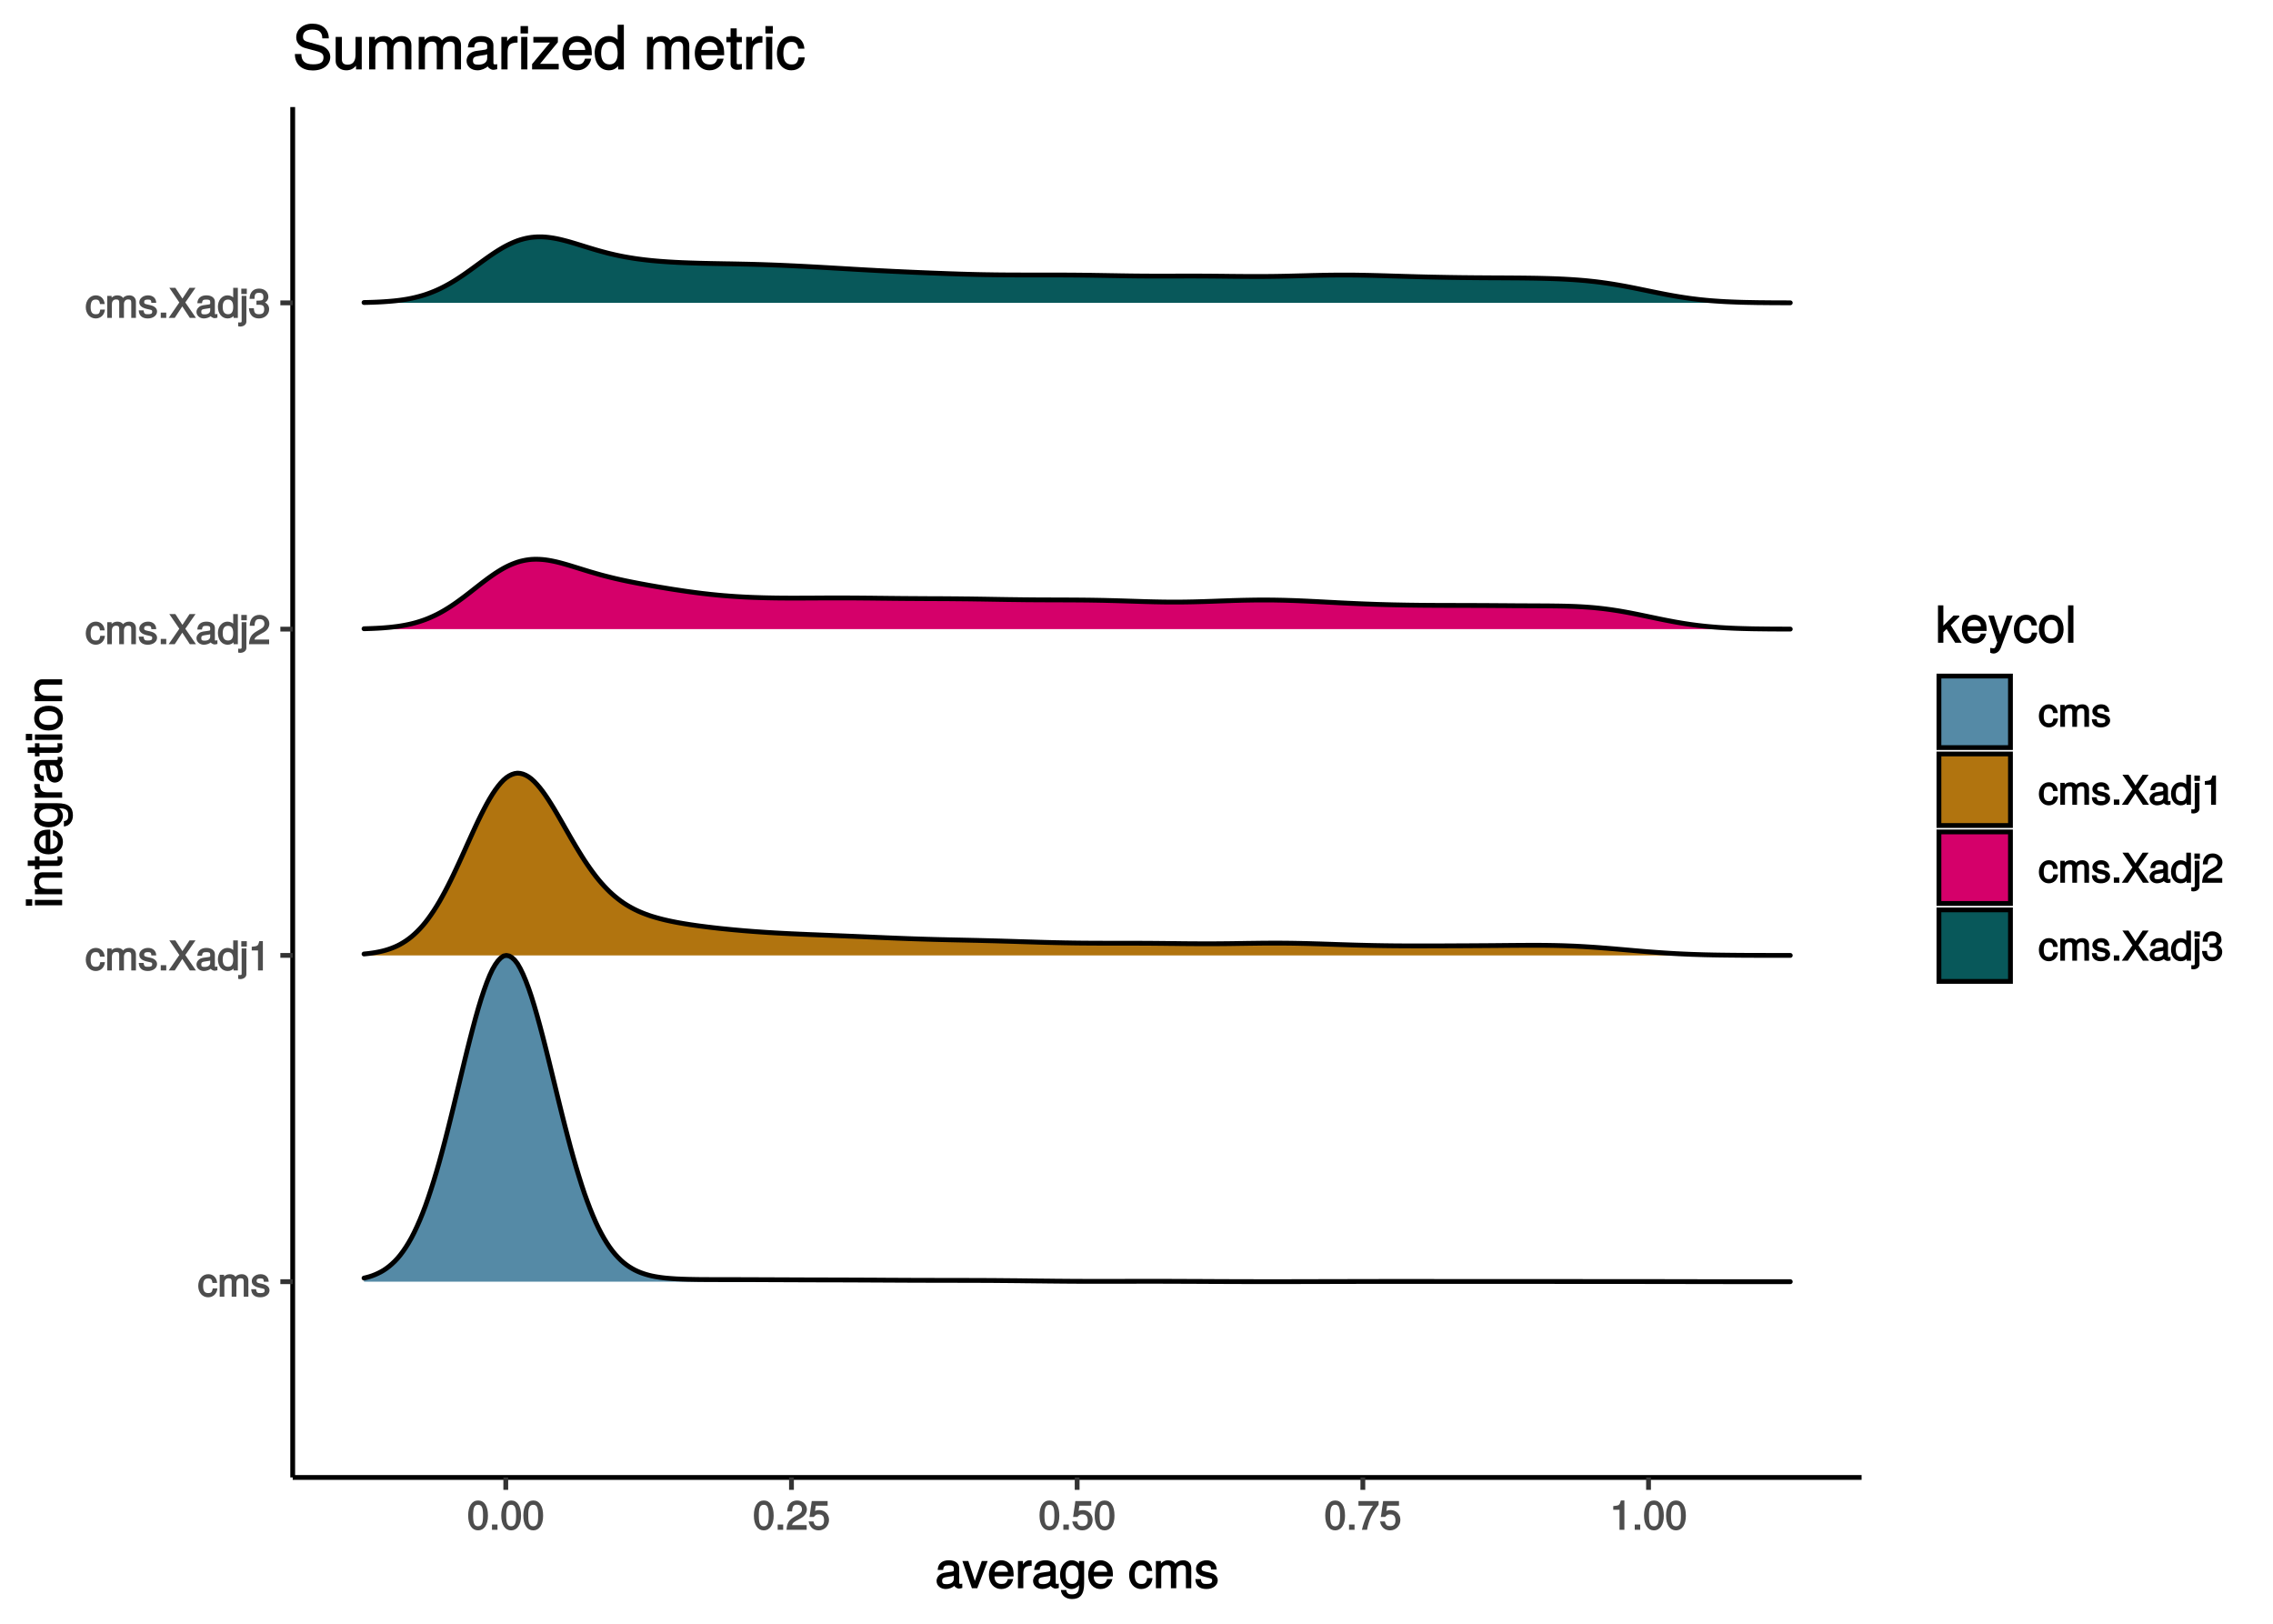<?xml version="1.0" encoding="UTF-8"?>
<svg xmlns="http://www.w3.org/2000/svg" xmlns:xlink="http://www.w3.org/1999/xlink" width="504pt" height="360pt" viewBox="0 0 504 360" version="1.1">
<defs>
<g>
<symbol overflow="visible" id="glyph0-0">
<path style="stroke:none;" d=""/>
</symbol>
<symbol overflow="visible" id="glyph0-1">
<path style="stroke:none;" d="M 4.203 -1.844 L 3.328 -1.844 C 3.172 -0.969 2.953 -0.812 2.328 -0.812 C 1.516 -0.812 1.188 -1.297 1.188 -2.391 C 1.188 -3.547 1.516 -4.062 2.312 -4.062 C 2.922 -4.062 3.156 -3.828 3.266 -3.062 L 4.297 -3.062 C 4.203 -4.312 3.359 -5 2.328 -5 C 1.078 -5 0.109 -3.922 0.109 -2.391 C 0.109 -0.906 1.062 0.125 2.312 0.125 C 3.406 0.125 4.25 -0.656 4.359 -1.844 Z M 4.203 -1.844 "/>
</symbol>
<symbol overflow="visible" id="glyph0-2">
<path style="stroke:none;" d="M 6.828 -0.125 L 6.828 -3.594 C 6.828 -4.422 6.234 -5 5.359 -5 C 4.75 -5 4.266 -4.781 3.969 -4.422 C 3.781 -4.766 3.312 -5 2.703 -5 C 2.094 -5 1.578 -4.734 1.172 -4.188 L 1.438 -4.094 L 1.438 -4.875 L 0.469 -4.875 L 0.469 0 L 1.5 0 L 1.5 -3.031 C 1.5 -3.688 1.844 -4.094 2.438 -4.094 C 2.984 -4.094 3.125 -3.891 3.125 -3.312 L 3.125 0 L 4.172 0 L 4.172 -3.031 C 4.172 -3.688 4.516 -4.094 5.109 -4.094 C 5.641 -4.094 5.797 -3.891 5.797 -3.312 L 5.797 0 L 6.828 0 Z M 6.828 -0.125 "/>
</symbol>
<symbol overflow="visible" id="glyph0-3">
<path style="stroke:none;" d="M 4.188 -1.422 C 4.188 -2.109 3.656 -2.594 2.734 -2.812 L 2.031 -2.969 C 1.438 -3.109 1.328 -3.172 1.328 -3.5 C 1.328 -3.922 1.562 -4.062 2.156 -4.062 C 2.75 -4.062 2.906 -3.938 2.922 -3.328 L 4 -3.328 C 4 -4.359 3.25 -5 2.188 -5 C 1.109 -5 0.25 -4.312 0.25 -3.469 C 0.25 -2.75 0.781 -2.266 1.875 -2 L 2.562 -1.844 C 3.062 -1.719 3.109 -1.703 3.109 -1.359 C 3.109 -0.938 2.844 -0.812 2.203 -0.812 C 1.547 -0.812 1.312 -0.828 1.203 -1.672 L 0.125 -1.672 C 0.172 -0.469 0.938 0.125 2.141 0.125 C 3.297 0.125 4.188 -0.531 4.188 -1.422 Z M 4.188 -1.422 "/>
</symbol>
<symbol overflow="visible" id="glyph0-4">
<path style="stroke:none;" d="M 1.828 -0.125 L 1.828 -1.172 L 0.609 -1.172 L 0.609 0 L 1.828 0 Z M 1.828 -0.125 "/>
</symbol>
<symbol overflow="visible" id="glyph0-5">
<path style="stroke:none;" d="M 5.812 -0.234 L 3.609 -3.422 L 5.875 -6.672 L 4.547 -6.672 L 2.969 -4.281 L 1.406 -6.672 L 0.062 -6.672 L 2.281 -3.422 L -0.078 0 L 1.266 0 L 2.938 -2.547 L 4.609 0 L 5.969 0 Z M 5.812 -0.234 "/>
</symbol>
<symbol overflow="visible" id="glyph0-6">
<path style="stroke:none;" d="M 4.859 -0.156 L 4.859 -0.875 C 4.625 -0.812 4.594 -0.812 4.547 -0.812 C 4.297 -0.812 4.297 -0.812 4.297 -1.047 L 4.297 -3.609 C 4.297 -4.438 3.547 -5 2.422 -5 C 1.297 -5 0.453 -4.438 0.406 -3.25 L 1.438 -3.25 C 1.516 -3.938 1.703 -4.062 2.391 -4.062 C 3.047 -4.062 3.266 -3.953 3.266 -3.516 L 3.266 -3.312 C 3.266 -3.016 3.234 -3.016 2.656 -2.938 C 1.625 -2.812 1.453 -2.766 1.172 -2.656 C 0.641 -2.438 0.219 -1.891 0.219 -1.328 C 0.219 -0.5 0.953 0.125 1.875 0.125 C 2.469 0.125 3.156 -0.156 3.359 -0.375 C 3.375 -0.328 3.844 0.062 4.203 0.062 C 4.359 0.062 4.469 0.047 4.859 -0.047 Z M 3.266 -1.719 C 3.266 -1.062 2.75 -0.781 2.047 -0.781 C 1.469 -0.781 1.281 -0.844 1.281 -1.344 C 1.281 -1.828 1.453 -1.906 2.25 -2.016 C 3.016 -2.125 3.172 -2.156 3.266 -2.203 Z M 3.266 -1.719 "/>
</symbol>
<symbol overflow="visible" id="glyph0-7">
<path style="stroke:none;" d="M 4.5 -0.125 L 4.5 -6.672 L 3.469 -6.672 L 3.469 -4.156 L 3.734 -4.25 C 3.422 -4.719 2.828 -5 2.203 -5 C 1.016 -5 0.078 -3.953 0.078 -2.484 C 0.078 -0.922 1 0.125 2.234 0.125 C 2.875 0.125 3.406 -0.141 3.812 -0.719 L 3.547 -0.812 L 3.547 0 L 4.5 0 Z M 3.469 -2.422 C 3.469 -1.359 3.109 -0.812 2.344 -0.812 C 1.531 -0.812 1.141 -1.359 1.141 -2.438 C 1.141 -3.516 1.531 -4.062 2.328 -4.062 C 3.125 -4.062 3.469 -3.484 3.469 -2.422 Z M 3.469 -2.422 "/>
</symbol>
<symbol overflow="visible" id="glyph0-8">
<path style="stroke:none;" d="M 1.5 0.828 L 1.5 -4.875 L 0.453 -4.875 L 0.453 0.531 C 0.453 0.969 0.469 1.031 0.016 1.016 L -0.312 1 L -0.312 1.859 C -0.078 1.906 -0.031 1.922 0.094 1.922 C 0.922 1.922 1.5 1.453 1.5 0.828 Z M 1.594 -5.438 L 1.594 -6.484 L 0.375 -6.484 L 0.375 -5.297 L 1.594 -5.297 Z M 1.594 -5.438 "/>
</symbol>
<symbol overflow="visible" id="glyph0-9">
<path style="stroke:none;" d="M 3.203 -0.125 L 3.203 -6.5 L 2.422 -6.5 C 2.109 -5.406 2.094 -5.406 0.734 -5.25 L 0.734 -4.438 L 2.125 -4.438 L 2.125 0 L 3.203 0 Z M 3.203 -0.125 "/>
</symbol>
<symbol overflow="visible" id="glyph0-10">
<path style="stroke:none;" d="M 4.641 -4.547 C 4.641 -5.594 3.672 -6.5 2.5 -6.5 C 1.219 -6.5 0.328 -5.719 0.281 -4.078 L 1.359 -4.078 C 1.422 -5.25 1.703 -5.562 2.469 -5.562 C 3.172 -5.562 3.547 -5.188 3.547 -4.516 C 3.547 -4.031 3.297 -3.703 2.75 -3.391 L 1.938 -2.922 C 0.641 -2.188 0.219 -1.5 0.125 0 L 4.594 0 L 4.594 -1.031 L 1.344 -1.031 C 1.406 -1.406 1.641 -1.641 2.406 -2.078 L 3.281 -2.562 C 4.156 -3.031 4.641 -3.781 4.641 -4.547 Z M 4.641 -4.547 "/>
</symbol>
<symbol overflow="visible" id="glyph0-11">
<path style="stroke:none;" d="M 4.594 -1.938 C 4.594 -2.703 4.141 -3.266 3.391 -3.531 L 3.391 -3.266 C 3.969 -3.5 4.422 -4.031 4.422 -4.656 C 4.422 -5.734 3.547 -6.5 2.359 -6.5 C 1.109 -6.5 0.281 -5.688 0.25 -4.219 L 1.344 -4.219 C 1.359 -5.281 1.578 -5.562 2.375 -5.562 C 3.062 -5.562 3.312 -5.281 3.312 -4.625 C 3.312 -3.953 3.188 -3.812 1.781 -3.812 L 1.781 -2.906 L 2.359 -2.906 C 3.219 -2.906 3.5 -2.625 3.5 -1.938 C 3.5 -1.156 3.172 -0.812 2.359 -0.812 C 1.516 -0.812 1.266 -1.109 1.203 -2.141 L 0.109 -2.141 C 0.219 -0.625 1.062 0.125 2.344 0.125 C 3.625 0.125 4.594 -0.766 4.594 -1.938 Z M 4.594 -1.938 "/>
</symbol>
<symbol overflow="visible" id="glyph0-12">
<path style="stroke:none;" d="M 4.609 -3.125 C 4.609 -5.297 3.781 -6.5 2.422 -6.5 C 1.078 -6.5 0.219 -5.281 0.219 -3.188 C 0.219 -1.078 1.078 0.125 2.422 0.125 C 3.734 0.125 4.609 -1.078 4.609 -3.125 Z M 3.516 -3.203 C 3.516 -1.438 3.266 -0.781 2.406 -0.781 C 1.578 -0.781 1.312 -1.469 1.312 -3.172 C 1.312 -4.875 1.578 -5.547 2.422 -5.547 C 3.25 -5.547 3.516 -4.875 3.516 -3.203 Z M 3.516 -3.203 "/>
</symbol>
<symbol overflow="visible" id="glyph0-13">
<path style="stroke:none;" d="M 4.656 -2.203 C 4.656 -3.438 3.688 -4.375 2.5 -4.375 C 2.062 -4.375 1.594 -4.219 1.547 -4.188 L 1.719 -5.344 L 4.344 -5.344 L 4.344 -6.375 L 0.828 -6.375 L 0.328 -2.844 L 1.281 -2.844 C 1.688 -3.312 1.875 -3.422 2.359 -3.422 C 3.188 -3.422 3.562 -3.016 3.562 -2.094 C 3.562 -1.203 3.203 -0.812 2.359 -0.812 C 1.688 -0.812 1.422 -1.031 1.203 -1.859 L 0.125 -1.859 C 0.406 -0.5 1.266 0.125 2.375 0.125 C 3.641 0.125 4.656 -0.875 4.656 -2.203 Z M 4.656 -2.203 "/>
</symbol>
<symbol overflow="visible" id="glyph0-14">
<path style="stroke:none;" d="M 4.719 -5.594 L 4.719 -6.375 L 0.25 -6.375 L 0.25 -5.344 L 3.469 -5.344 C 2.422 -4 1.5 -2.078 1.016 0 L 2.156 0 C 2.531 -2.141 3.375 -3.938 4.719 -5.547 Z M 4.719 -5.594 "/>
</symbol>
<symbol overflow="visible" id="glyph1-0">
<path style="stroke:none;" d=""/>
</symbol>
<symbol overflow="visible" id="glyph1-1">
<path style="stroke:none;" d="M 6.016 -0.156 L 6.016 -1.016 C 5.781 -0.969 5.734 -0.969 5.688 -0.969 C 5.375 -0.969 5.328 -0.984 5.328 -1.281 L 5.328 -4.484 C 5.328 -5.516 4.438 -6.203 3.031 -6.203 C 1.625 -6.203 0.625 -5.516 0.562 -4.062 L 1.766 -4.062 C 1.844 -4.891 2.141 -5.078 2.984 -5.078 C 3.812 -5.078 4.141 -4.906 4.141 -4.359 L 4.141 -4.109 C 4.141 -3.734 4.047 -3.703 3.328 -3.625 C 2.031 -3.453 1.828 -3.406 1.469 -3.266 C 0.797 -2.984 0.312 -2.328 0.312 -1.625 C 0.312 -0.578 1.188 0.172 2.359 0.172 C 3.094 0.172 3.891 -0.172 4.234 -0.531 C 4.266 -0.375 4.812 0.078 5.266 0.078 C 5.438 0.078 5.594 0.062 6.016 -0.062 Z M 4.141 -2.125 C 4.141 -1.297 3.438 -0.906 2.547 -0.906 C 1.844 -0.906 1.547 -1.016 1.547 -1.656 C 1.547 -2.25 1.828 -2.391 2.812 -2.531 C 3.766 -2.656 3.969 -2.703 4.141 -2.781 Z M 4.141 -2.125 "/>
</symbol>
<symbol overflow="visible" id="glyph1-2">
<path style="stroke:none;" d="M 5.344 -6.031 L 4.219 -6.031 L 2.547 -1.219 L 2.812 -1.219 L 1.234 -6.031 L -0.078 -6.031 L 2.031 0 L 3.219 0 L 5.531 -6.031 Z M 5.344 -6.031 "/>
</symbol>
<symbol overflow="visible" id="glyph1-3">
<path style="stroke:none;" d="M 5.781 -2.75 C 5.781 -3.594 5.703 -4.109 5.547 -4.547 C 5.172 -5.484 4.156 -6.203 3.078 -6.203 C 1.469 -6.203 0.297 -4.875 0.297 -2.984 C 0.297 -1.094 1.438 0.172 3.062 0.172 C 4.375 0.172 5.422 -0.719 5.672 -2.031 L 4.5 -2.031 C 4.203 -1.125 3.828 -0.953 3.094 -0.953 C 2.141 -0.953 1.547 -1.438 1.531 -2.625 L 5.781 -2.625 Z M 4.75 -3.469 C 4.75 -3.469 4.562 -3.625 4.578 -3.641 L 1.562 -3.641 C 1.625 -4.516 2.141 -5.078 3.062 -5.078 C 3.969 -5.078 4.516 -4.469 4.516 -3.562 Z M 4.75 -3.469 "/>
</symbol>
<symbol overflow="visible" id="glyph1-4">
<path style="stroke:none;" d="M 3.656 -5.094 L 3.656 -6.156 C 3.375 -6.188 3.297 -6.203 3.172 -6.203 C 2.578 -6.203 2.031 -5.812 1.5 -4.953 L 1.734 -4.844 L 1.734 -6.031 L 0.625 -6.031 L 0.625 0 L 1.812 0 L 1.812 -3.125 C 1.812 -4.422 2.109 -4.938 3.656 -4.969 Z M 3.656 -5.094 "/>
</symbol>
<symbol overflow="visible" id="glyph1-5">
<path style="stroke:none;" d="M 5.516 -1.078 L 5.516 -6.031 L 4.391 -6.031 L 4.391 -5.062 L 4.625 -5.156 C 4.156 -5.844 3.516 -6.203 2.766 -6.203 C 1.312 -6.203 0.172 -4.828 0.172 -2.953 C 0.172 -1.141 1.344 0.172 2.688 0.172 C 3.422 0.172 4.016 -0.172 4.625 -0.906 L 4.391 -1 L 4.391 -0.609 C 4.391 0.906 3.906 1.359 2.844 1.359 C 2.109 1.359 1.688 1.234 1.547 0.391 L 0.359 0.391 C 0.469 1.609 1.453 2.391 2.812 2.391 C 4.609 2.391 5.516 1.469 5.516 -1.078 Z M 4.297 -2.984 C 4.297 -1.609 3.844 -0.953 2.875 -0.953 C 1.875 -0.953 1.406 -1.609 1.406 -3.016 C 1.406 -4.406 1.891 -5.078 2.875 -5.078 C 3.859 -5.078 4.297 -4.375 4.297 -2.984 Z M 4.297 -2.984 "/>
</symbol>
<symbol overflow="visible" id="glyph1-6">
<path style="stroke:none;" d=""/>
</symbol>
<symbol overflow="visible" id="glyph1-7">
<path style="stroke:none;" d="M 5.25 -2.25 L 4.203 -2.25 C 4.031 -1.188 3.703 -0.953 2.922 -0.953 C 1.906 -0.953 1.438 -1.594 1.438 -2.953 C 1.438 -4.406 1.891 -5.078 2.891 -5.078 C 3.656 -5.078 4 -4.766 4.141 -3.828 L 5.328 -3.828 C 5.203 -5.375 4.188 -6.203 2.906 -6.203 C 1.359 -6.203 0.203 -4.875 0.203 -2.953 C 0.203 -1.094 1.328 0.172 2.891 0.172 C 4.266 0.172 5.266 -0.797 5.391 -2.25 Z M 5.25 -2.25 "/>
</symbol>
<symbol overflow="visible" id="glyph1-8">
<path style="stroke:none;" d="M 8.484 -0.125 L 8.484 -4.453 C 8.484 -5.484 7.781 -6.203 6.703 -6.203 C 5.938 -6.203 5.375 -5.922 4.953 -5.406 C 4.688 -5.891 4.141 -6.203 3.391 -6.203 C 2.625 -6.203 2.016 -5.875 1.516 -5.188 L 1.75 -5.078 L 1.75 -6.031 L 0.641 -6.031 L 0.641 0 L 1.828 0 L 1.828 -3.75 C 1.828 -4.594 2.297 -5.125 3.047 -5.125 C 3.734 -5.125 3.969 -4.844 3.969 -4.109 L 3.969 0 L 5.156 0 L 5.156 -3.75 C 5.156 -4.594 5.641 -5.125 6.391 -5.125 C 7.062 -5.125 7.297 -4.828 7.297 -4.109 L 7.297 0 L 8.484 0 Z M 8.484 -0.125 "/>
</symbol>
<symbol overflow="visible" id="glyph1-9">
<path style="stroke:none;" d="M 5.188 -1.75 C 5.188 -2.609 4.562 -3.172 3.422 -3.453 L 2.547 -3.656 C 1.797 -3.844 1.609 -3.938 1.609 -4.344 C 1.609 -4.875 1.953 -5.078 2.688 -5.078 C 3.438 -5.078 3.688 -4.891 3.703 -4.156 L 4.953 -4.156 C 4.938 -5.422 4.062 -6.203 2.734 -6.203 C 1.391 -6.203 0.375 -5.375 0.375 -4.297 C 0.375 -3.406 0.984 -2.844 2.344 -2.516 L 3.203 -2.297 C 3.844 -2.141 3.953 -2.094 3.953 -1.672 C 3.953 -1.141 3.547 -0.953 2.75 -0.953 C 1.922 -0.953 1.594 -1.016 1.453 -2.031 L 0.234 -2.031 C 0.281 -0.562 1.172 0.172 2.672 0.172 C 4.125 0.172 5.188 -0.641 5.188 -1.75 Z M 5.188 -1.75 "/>
</symbol>
<symbol overflow="visible" id="glyph1-10">
<path style="stroke:none;" d="M 5.609 -0.234 L 3.328 -3.891 L 5.266 -5.797 L 5.172 -6.031 L 3.938 -6.031 L 1.453 -3.547 L 1.688 -3.453 L 1.688 -8.297 L 0.5 -8.297 L 0.5 0 L 1.688 0 L 1.688 -2.328 L 2.406 -3.047 L 4.312 0 L 5.766 0 Z M 5.609 -0.234 "/>
</symbol>
<symbol overflow="visible" id="glyph1-11">
<path style="stroke:none;" d="M 5.266 -6.031 L 4.172 -6.031 L 2.531 -1.406 L 2.812 -1.406 L 1.281 -6.031 L 0.031 -6.031 L 2.031 -0.109 L 1.672 0.797 C 1.516 1.203 1.469 1.219 1.078 1.219 C 0.953 1.219 0.797 1.203 0.453 1.141 L 0.453 2.203 C 0.688 2.328 0.969 2.391 1.203 2.391 C 1.859 2.391 2.516 1.906 2.828 1.078 L 5.438 -6.031 Z M 5.266 -6.031 "/>
</symbol>
<symbol overflow="visible" id="glyph1-12">
<path style="stroke:none;" d="M 5.734 -2.969 C 5.734 -4.969 4.656 -6.203 2.984 -6.203 C 1.375 -6.203 0.25 -4.953 0.25 -3.016 C 0.25 -1.078 1.359 0.172 3 0.172 C 4.625 0.172 5.734 -1.078 5.734 -2.969 Z M 4.516 -2.984 C 4.516 -1.625 4.016 -0.953 3 -0.953 C 1.984 -0.953 1.484 -1.609 1.484 -3.016 C 1.484 -4.406 1.984 -5.078 3 -5.078 C 4.031 -5.078 4.516 -4.406 4.516 -2.984 Z M 4.516 -2.984 "/>
</symbol>
<symbol overflow="visible" id="glyph1-13">
<path style="stroke:none;" d="M 1.797 -0.125 L 1.797 -8.297 L 0.609 -8.297 L 0.609 0 L 1.797 0 Z M 1.797 -0.125 "/>
</symbol>
<symbol overflow="visible" id="glyph2-0">
<path style="stroke:none;" d=""/>
</symbol>
<symbol overflow="visible" id="glyph2-1">
<path style="stroke:none;" d="M -0.125 -1.812 L -6.031 -1.812 L -6.031 -0.625 L 0 -0.625 L 0 -1.812 Z M -6.766 -1.938 L -8.047 -1.938 L -8.047 -0.516 L -6.641 -0.516 L -6.641 -1.938 Z M -6.766 -1.938 "/>
</symbol>
<symbol overflow="visible" id="glyph2-2">
<path style="stroke:none;" d="M -0.125 -5.484 L -4.484 -5.484 C -5.438 -5.484 -6.203 -4.641 -6.203 -3.531 C -6.203 -2.672 -5.828 -2.031 -5.031 -1.516 L -4.922 -1.75 L -6.031 -1.75 L -6.031 -0.625 L 0 -0.625 L 0 -1.812 L -3.312 -1.812 C -4.484 -1.812 -5.125 -2.328 -5.125 -3.25 C -5.125 -3.984 -4.812 -4.297 -4.125 -4.297 L 0 -4.297 L 0 -5.484 Z M -0.125 -5.484 "/>
</symbol>
<symbol overflow="visible" id="glyph2-3">
<path style="stroke:none;" d="M -0.125 -2.922 L -1.078 -2.922 C -1.016 -2.672 -1 -2.531 -1 -2.359 C -1 -1.953 -0.969 -1.984 -1.375 -1.984 L -5.016 -1.984 L -5.016 -2.922 L -6.031 -2.922 L -6.031 -1.984 L -7.625 -1.984 L -7.625 -0.797 L -6.031 -0.797 L -6.031 -0.016 L -5.016 -0.016 L -5.016 -0.797 L -0.969 -0.797 C -0.391 -0.797 0.078 -1.328 0.078 -2.047 C 0.078 -2.266 0.062 -2.484 -0.016 -2.922 Z M -0.125 -2.922 "/>
</symbol>
<symbol overflow="visible" id="glyph2-4">
<path style="stroke:none;" d="M -2.75 -5.781 C -3.594 -5.781 -4.109 -5.703 -4.547 -5.547 C -5.484 -5.172 -6.203 -4.156 -6.203 -3.078 C -6.203 -1.469 -4.875 -0.297 -2.984 -0.297 C -1.094 -0.297 0.172 -1.438 0.172 -3.062 C 0.172 -4.375 -0.719 -5.422 -2.031 -5.672 L -2.031 -4.5 C -1.125 -4.203 -0.953 -3.828 -0.953 -3.094 C -0.953 -2.141 -1.438 -1.547 -2.625 -1.531 L -2.625 -5.781 Z M -3.469 -4.75 C -3.469 -4.75 -3.625 -4.562 -3.641 -4.578 L -3.641 -1.562 C -4.516 -1.625 -5.078 -2.141 -5.078 -3.062 C -5.078 -3.969 -4.469 -4.516 -3.562 -4.516 Z M -3.469 -4.75 "/>
</symbol>
<symbol overflow="visible" id="glyph2-5">
<path style="stroke:none;" d="M -1.078 -5.516 L -6.031 -5.516 L -6.031 -4.391 L -5.062 -4.391 L -5.156 -4.625 C -5.844 -4.156 -6.203 -3.516 -6.203 -2.766 C -6.203 -1.312 -4.828 -0.172 -2.953 -0.172 C -1.141 -0.172 0.172 -1.344 0.172 -2.688 C 0.172 -3.422 -0.172 -4.016 -0.906 -4.625 L -1 -4.391 L -0.609 -4.391 C 0.906 -4.391 1.359 -3.906 1.359 -2.844 C 1.359 -2.109 1.234 -1.688 0.391 -1.547 L 0.391 -0.359 C 1.609 -0.469 2.391 -1.453 2.391 -2.812 C 2.391 -4.609 1.469 -5.516 -1.078 -5.516 Z M -2.984 -4.297 C -1.609 -4.297 -0.953 -3.844 -0.953 -2.875 C -0.953 -1.875 -1.609 -1.406 -3.016 -1.406 C -4.406 -1.406 -5.078 -1.891 -5.078 -2.875 C -5.078 -3.859 -4.375 -4.297 -2.984 -4.297 Z M -2.984 -4.297 "/>
</symbol>
<symbol overflow="visible" id="glyph2-6">
<path style="stroke:none;" d="M -5.094 -3.656 L -6.156 -3.656 C -6.188 -3.375 -6.203 -3.297 -6.203 -3.172 C -6.203 -2.578 -5.812 -2.031 -4.953 -1.5 L -4.844 -1.734 L -6.031 -1.734 L -6.031 -0.625 L 0 -0.625 L 0 -1.812 L -3.125 -1.812 C -4.422 -1.812 -4.938 -2.109 -4.969 -3.656 Z M -5.094 -3.656 "/>
</symbol>
<symbol overflow="visible" id="glyph2-7">
<path style="stroke:none;" d="M -0.156 -6.016 L -1.016 -6.016 C -0.969 -5.781 -0.969 -5.734 -0.969 -5.688 C -0.969 -5.375 -0.984 -5.328 -1.281 -5.328 L -4.484 -5.328 C -5.516 -5.328 -6.203 -4.438 -6.203 -3.031 C -6.203 -1.625 -5.516 -0.625 -4.062 -0.562 L -4.062 -1.766 C -4.891 -1.844 -5.078 -2.141 -5.078 -2.984 C -5.078 -3.812 -4.906 -4.141 -4.359 -4.141 L -4.109 -4.141 C -3.734 -4.141 -3.703 -4.047 -3.625 -3.328 C -3.453 -2.031 -3.406 -1.828 -3.266 -1.469 C -2.984 -0.797 -2.328 -0.312 -1.625 -0.312 C -0.578 -0.312 0.172 -1.188 0.172 -2.359 C 0.172 -3.094 -0.172 -3.891 -0.531 -4.234 C -0.375 -4.266 0.078 -4.812 0.078 -5.266 C 0.078 -5.438 0.062 -5.594 -0.062 -6.016 Z M -2.125 -4.141 C -1.297 -4.141 -0.906 -3.438 -0.906 -2.547 C -0.906 -1.844 -1.016 -1.547 -1.656 -1.547 C -2.25 -1.547 -2.391 -1.828 -2.531 -2.812 C -2.656 -3.766 -2.703 -3.969 -2.781 -4.141 Z M -2.125 -4.141 "/>
</symbol>
<symbol overflow="visible" id="glyph2-8">
<path style="stroke:none;" d="M -2.969 -5.734 C -4.969 -5.734 -6.203 -4.656 -6.203 -2.984 C -6.203 -1.375 -4.953 -0.25 -3.016 -0.25 C -1.078 -0.25 0.172 -1.359 0.172 -3 C 0.172 -4.625 -1.078 -5.734 -2.969 -5.734 Z M -2.984 -4.516 C -1.625 -4.516 -0.953 -4.016 -0.953 -3 C -0.953 -1.984 -1.609 -1.484 -3.016 -1.484 C -4.406 -1.484 -5.078 -1.984 -5.078 -3 C -5.078 -4.031 -4.406 -4.516 -2.984 -4.516 Z M -2.984 -4.516 "/>
</symbol>
<symbol overflow="visible" id="glyph3-0">
<path style="stroke:none;" d=""/>
</symbol>
<symbol overflow="visible" id="glyph3-1">
<path style="stroke:none;" d="M 8.328 -2.766 C 8.328 -3.969 7.453 -4.984 6.156 -5.328 L 3.734 -5.984 C 2.578 -6.281 2.281 -6.516 2.281 -7.266 C 2.281 -8.234 3.016 -8.828 4.297 -8.828 C 5.828 -8.828 6.562 -8.266 6.562 -6.875 L 8 -6.875 C 8 -8.906 6.562 -10.141 4.344 -10.141 C 2.234 -10.141 0.781 -8.828 0.781 -7.094 C 0.781 -5.922 1.547 -5.047 2.812 -4.719 L 5.203 -4.078 C 6.422 -3.766 6.828 -3.406 6.828 -2.656 C 6.828 -1.594 6.172 -1.125 4.516 -1.125 C 2.688 -1.125 1.922 -1.891 1.922 -3.406 L 0.484 -3.406 C 0.484 -0.984 2.172 0.234 4.438 0.234 C 6.875 0.234 8.328 -1.062 8.328 -2.766 Z M 8.328 -2.766 "/>
</symbol>
<symbol overflow="visible" id="glyph3-2">
<path style="stroke:none;" d="M 6.5 -0.125 L 6.5 -7.203 L 5.125 -7.203 L 5.125 -3.234 C 5.125 -1.828 4.531 -1.047 3.375 -1.047 C 2.516 -1.047 2.094 -1.422 2.094 -2.25 L 2.094 -7.203 L 0.719 -7.203 L 0.719 -1.828 C 0.719 -0.672 1.719 0.203 3.062 0.203 C 4.078 0.203 4.812 -0.203 5.469 -1.109 L 5.234 -1.203 L 5.234 0 L 6.5 0 Z M 6.5 -0.125 "/>
</symbol>
<symbol overflow="visible" id="glyph3-3">
<path style="stroke:none;" d="M 10.172 -0.125 L 10.172 -5.328 C 10.172 -6.562 9.344 -7.391 8.047 -7.391 C 7.125 -7.391 6.469 -7.062 5.938 -6.438 C 5.609 -7.031 4.969 -7.391 4.062 -7.391 C 3.141 -7.391 2.422 -7 1.828 -6.172 L 2.078 -6.078 L 2.078 -7.203 L 0.797 -7.203 L 0.797 0 L 2.172 0 L 2.172 -4.469 C 2.172 -5.484 2.766 -6.156 3.656 -6.156 C 4.469 -6.156 4.797 -5.781 4.797 -4.891 L 4.797 0 L 6.172 0 L 6.172 -4.469 C 6.172 -5.484 6.766 -6.156 7.672 -6.156 C 8.469 -6.156 8.797 -5.766 8.797 -4.891 L 8.797 0 L 10.172 0 Z M 10.172 -0.125 "/>
</symbol>
<symbol overflow="visible" id="glyph3-4">
<path style="stroke:none;" d="M 7.203 -0.156 L 7.203 -1.156 C 6.938 -1.109 6.891 -1.109 6.828 -1.109 C 6.438 -1.109 6.359 -1.156 6.359 -1.5 L 6.359 -5.359 C 6.359 -6.594 5.328 -7.391 3.625 -7.391 C 1.953 -7.391 0.781 -6.609 0.703 -4.875 L 2.094 -4.875 C 2.188 -5.844 2.562 -6.094 3.594 -6.094 C 4.578 -6.094 4.984 -5.859 4.984 -5.203 L 4.984 -4.906 C 4.984 -4.453 4.859 -4.391 3.984 -4.297 C 2.422 -4.094 2.188 -4.047 1.766 -3.875 C 0.969 -3.531 0.406 -2.766 0.406 -1.922 C 0.406 -0.672 1.422 0.203 2.828 0.203 C 3.703 0.203 4.656 -0.219 5.094 -0.672 C 5.156 -0.422 5.766 0.094 6.312 0.094 C 6.531 0.094 6.703 0.062 7.203 -0.047 Z M 4.984 -2.516 C 4.984 -1.531 4.125 -1.047 3.062 -1.047 C 2.203 -1.047 1.828 -1.203 1.828 -1.953 C 1.828 -2.688 2.188 -2.859 3.359 -3.031 C 4.531 -3.188 4.766 -3.25 4.984 -3.359 Z M 4.984 -2.516 "/>
</symbol>
<symbol overflow="visible" id="glyph3-5">
<path style="stroke:none;" d="M 4.375 -6.094 L 4.375 -7.328 C 4.047 -7.375 3.969 -7.391 3.812 -7.391 C 3.109 -7.391 2.453 -6.922 1.828 -5.891 L 2.062 -5.797 L 2.062 -7.203 L 0.781 -7.203 L 0.781 0 L 2.156 0 L 2.156 -3.719 C 2.156 -5.281 2.531 -5.922 4.375 -5.953 Z M 4.375 -6.094 "/>
</symbol>
<symbol overflow="visible" id="glyph3-6">
<path style="stroke:none;" d="M 2.156 -0.125 L 2.156 -7.203 L 0.781 -7.203 L 0.781 0 L 2.156 0 Z M 2.297 -8.094 L 2.297 -9.609 L 0.641 -9.609 L 0.641 -7.969 L 2.297 -7.969 Z M 2.297 -8.094 "/>
</symbol>
<symbol overflow="visible" id="glyph3-7">
<path style="stroke:none;" d="M 6.172 -0.125 L 6.172 -1.234 L 2.031 -1.234 L 5.984 -6.031 L 5.984 -7.203 L 0.547 -7.203 L 0.547 -5.953 L 4.234 -5.953 L 0.266 -1.172 L 0.266 0 L 6.172 0 Z M 6.172 -0.125 "/>
</symbol>
<symbol overflow="visible" id="glyph3-8">
<path style="stroke:none;" d="M 6.906 -3.281 C 6.906 -4.281 6.828 -4.906 6.625 -5.422 C 6.172 -6.562 4.984 -7.391 3.703 -7.391 C 1.766 -7.391 0.391 -5.828 0.391 -3.547 C 0.391 -1.281 1.734 0.203 3.672 0.203 C 5.25 0.203 6.484 -0.828 6.781 -2.375 L 5.406 -2.375 C 5.062 -1.328 4.594 -1.094 3.703 -1.094 C 2.562 -1.094 1.828 -1.688 1.812 -3.141 L 6.906 -3.141 Z M 5.688 -4.156 C 5.688 -4.156 5.5 -4.297 5.5 -4.312 L 1.844 -4.312 C 1.922 -5.406 2.578 -6.094 3.688 -6.094 C 4.766 -6.094 5.453 -5.328 5.453 -4.25 Z M 5.688 -4.156 "/>
</symbol>
<symbol overflow="visible" id="glyph3-9">
<path style="stroke:none;" d="M 6.672 -0.125 L 6.672 -9.906 L 5.297 -9.906 L 5.297 -6.172 L 5.531 -6.266 C 5.062 -6.969 4.234 -7.391 3.312 -7.391 C 1.516 -7.391 0.203 -5.859 0.203 -3.656 C 0.203 -1.328 1.484 0.203 3.359 0.203 C 4.297 0.203 5.062 -0.203 5.656 -1.062 L 5.406 -1.156 L 5.406 0 L 6.672 0 Z M 5.297 -3.562 C 5.297 -1.969 4.672 -1.109 3.516 -1.109 C 2.297 -1.109 1.625 -1.984 1.625 -3.594 C 1.625 -5.203 2.297 -6.094 3.5 -6.094 C 4.688 -6.094 5.297 -5.156 5.297 -3.562 Z M 5.297 -3.562 "/>
</symbol>
<symbol overflow="visible" id="glyph3-10">
<path style="stroke:none;" d=""/>
</symbol>
<symbol overflow="visible" id="glyph3-11">
<path style="stroke:none;" d="M 3.484 -0.125 L 3.484 -1.234 C 3.203 -1.156 3.031 -1.156 2.828 -1.156 C 2.344 -1.156 2.344 -1.141 2.344 -1.625 L 2.344 -6.016 L 3.484 -6.016 L 3.484 -7.203 L 2.344 -7.203 L 2.344 -9.094 L 0.984 -9.094 L 0.984 -7.203 L 0.047 -7.203 L 0.047 -6.016 L 0.984 -6.016 L 0.984 -1.141 C 0.984 -0.438 1.594 0.094 2.453 0.094 C 2.719 0.094 2.984 0.062 3.484 -0.016 Z M 3.484 -0.125 "/>
</symbol>
<symbol overflow="visible" id="glyph3-12">
<path style="stroke:none;" d="M 6.297 -2.656 L 5.062 -2.656 C 4.859 -1.406 4.438 -1.094 3.5 -1.094 C 2.281 -1.094 1.688 -1.891 1.688 -3.531 C 1.688 -5.25 2.266 -6.094 3.469 -6.094 C 4.391 -6.094 4.828 -5.688 4.984 -4.594 L 6.359 -4.594 C 6.219 -6.422 5.031 -7.391 3.484 -7.391 C 1.625 -7.391 0.266 -5.828 0.266 -3.531 C 0.266 -1.297 1.594 0.203 3.469 0.203 C 5.125 0.203 6.297 -0.922 6.438 -2.656 Z M 6.297 -2.656 "/>
</symbol>
</g>
<clipPath id="clip1">
  <path d="M 64.902 23.738 L 412.777 23.738 L 412.777 327.566 L 64.902 327.566 Z M 64.902 23.738 "/>
</clipPath>
</defs>
<g id="surface596">
<rect x="0" y="0" width="504" height="360" style="fill:rgb(100%,100%,100%);fill-opacity:1;stroke:none;"/>
<rect x="0" y="0" width="504" height="360" style="fill:rgb(100%,100%,100%);fill-opacity:1;stroke:none;"/>
<path style="fill:none;stroke-width:1.067;stroke-linecap:round;stroke-linejoin:round;stroke:rgb(100%,100%,100%);stroke-opacity:1;stroke-miterlimit:10;" d="M 0 360 L 504 360 L 504 0 L 0 0 Z M 0 360 "/>
<g clip-path="url(#clip1)" clip-rule="nonzero">
<path style=" stroke:none;fill-rule:nonzero;fill:rgb(100%,100%,100%);fill-opacity:1;" d="M 64.902 327.566 L 412.777 327.566 L 412.777 23.738 L 64.902 23.738 Z M 64.902 327.566 "/>
</g>
<path style=" stroke:none;fill-rule:nonzero;fill:rgb(3.137%,34.51%,35.294%);fill-opacity:1;" d="M 80.715 67.07 L 81.332 67.059 L 81.953 67.039 L 82.57 67.02 L 83.191 66.996 L 83.809 66.969 L 84.43 66.938 L 85.047 66.902 L 85.664 66.859 L 86.285 66.812 L 86.902 66.758 L 87.523 66.699 L 88.141 66.629 L 88.762 66.551 L 89.379 66.461 L 90 66.363 L 90.617 66.254 L 91.234 66.133 L 91.855 65.996 L 92.473 65.844 L 93.094 65.68 L 93.711 65.504 L 94.332 65.309 L 94.949 65.094 L 95.566 64.863 L 96.188 64.617 L 96.805 64.355 L 97.426 64.07 L 98.043 63.77 L 98.664 63.449 L 99.281 63.113 L 99.898 62.762 L 100.52 62.391 L 101.137 62.008 L 101.758 61.605 L 102.375 61.195 L 102.996 60.773 L 103.613 60.34 L 104.234 59.898 L 105.469 59 L 106.09 58.547 L 106.707 58.098 L 107.328 57.648 L 107.945 57.207 L 108.566 56.77 L 109.184 56.348 L 109.801 55.938 L 110.422 55.543 L 111.039 55.168 L 111.66 54.805 L 112.277 54.473 L 112.898 54.16 L 113.516 53.875 L 114.137 53.609 L 114.754 53.371 L 115.371 53.168 L 115.992 52.992 L 116.609 52.84 L 117.23 52.719 L 117.848 52.625 L 118.469 52.562 L 119.086 52.523 L 119.703 52.512 L 120.324 52.523 L 120.941 52.559 L 121.562 52.621 L 122.18 52.703 L 122.801 52.801 L 123.418 52.914 L 124.035 53.047 L 124.656 53.195 L 125.273 53.352 L 125.895 53.516 L 126.512 53.691 L 127.133 53.875 L 127.75 54.059 L 128.371 54.25 L 129.605 54.633 L 130.227 54.824 L 130.844 55.012 L 131.465 55.199 L 132.082 55.383 L 132.703 55.562 L 133.32 55.734 L 133.938 55.898 L 134.559 56.062 L 135.176 56.219 L 135.797 56.363 L 136.414 56.508 L 137.035 56.641 L 137.652 56.77 L 138.27 56.891 L 138.891 57.004 L 139.508 57.109 L 140.129 57.211 L 140.746 57.309 L 141.367 57.398 L 141.984 57.48 L 142.605 57.559 L 143.223 57.633 L 143.84 57.699 L 144.461 57.766 L 145.078 57.824 L 145.699 57.879 L 146.316 57.93 L 146.938 57.977 L 148.172 58.062 L 148.793 58.098 L 149.41 58.133 L 150.031 58.168 L 150.648 58.199 L 151.27 58.227 L 151.887 58.25 L 152.508 58.273 L 153.125 58.297 L 153.742 58.316 L 154.363 58.336 L 154.98 58.355 L 155.602 58.371 L 156.219 58.387 L 156.84 58.398 L 157.457 58.414 L 158.074 58.426 L 158.695 58.438 L 159.312 58.449 L 159.934 58.461 L 160.551 58.473 L 161.172 58.484 L 161.789 58.492 L 162.406 58.504 L 163.027 58.516 L 163.645 58.527 L 164.266 58.543 L 164.883 58.555 L 165.504 58.566 L 166.121 58.582 L 166.742 58.598 L 167.359 58.613 L 167.977 58.633 L 168.598 58.648 L 169.215 58.668 L 169.836 58.691 L 170.453 58.711 L 171.074 58.734 L 172.309 58.781 L 172.93 58.805 L 173.547 58.832 L 174.168 58.859 L 174.785 58.887 L 175.406 58.918 L 176.023 58.945 L 176.641 58.977 L 177.262 59.008 L 177.879 59.039 L 178.5 59.07 L 179.117 59.105 L 179.738 59.137 L 180.355 59.172 L 180.977 59.203 L 182.211 59.273 L 182.832 59.309 L 183.449 59.344 L 184.07 59.379 L 184.688 59.418 L 185.309 59.453 L 186.543 59.523 L 187.164 59.562 L 187.781 59.598 L 188.402 59.633 L 189.02 59.672 L 189.641 59.707 L 190.875 59.777 L 191.496 59.812 L 192.113 59.848 L 192.734 59.883 L 193.352 59.914 L 193.973 59.949 L 194.59 59.984 L 195.211 60.016 L 196.445 60.078 L 197.066 60.109 L 197.684 60.141 L 198.305 60.172 L 198.922 60.199 L 199.543 60.227 L 200.16 60.258 L 200.777 60.285 L 201.398 60.312 L 202.016 60.34 L 202.637 60.367 L 203.254 60.395 L 203.875 60.422 L 204.492 60.445 L 205.113 60.473 L 205.73 60.496 L 206.348 60.523 L 206.969 60.547 L 207.586 60.57 L 208.207 60.594 L 208.824 60.617 L 209.445 60.641 L 210.68 60.688 L 211.301 60.707 L 211.918 60.727 L 212.539 60.75 L 213.156 60.77 L 213.777 60.785 L 214.395 60.805 L 215.012 60.82 L 215.633 60.836 L 216.25 60.852 L 216.871 60.867 L 217.488 60.879 L 218.109 60.891 L 218.727 60.902 L 219.348 60.91 L 219.965 60.922 L 220.582 60.93 L 221.203 60.938 L 221.82 60.941 L 222.441 60.949 L 223.059 60.953 L 223.68 60.957 L 224.297 60.961 L 224.914 60.961 L 225.535 60.965 L 226.152 60.965 L 226.773 60.969 L 234.199 60.969 L 234.816 60.973 L 235.438 60.973 L 236.055 60.977 L 236.676 60.98 L 237.293 60.984 L 237.914 60.988 L 238.531 60.992 L 239.148 61 L 239.77 61.004 L 240.387 61.012 L 241.008 61.02 L 241.625 61.027 L 242.246 61.035 L 242.863 61.047 L 243.48 61.055 L 244.102 61.066 L 244.719 61.078 L 245.34 61.086 L 245.957 61.098 L 246.578 61.109 L 247.195 61.117 L 247.816 61.129 L 248.434 61.141 L 249.051 61.148 L 249.672 61.16 L 250.289 61.168 L 250.91 61.176 L 251.527 61.184 L 252.148 61.191 L 253.383 61.199 L 254.004 61.207 L 254.621 61.207 L 255.242 61.211 L 255.859 61.211 L 256.48 61.215 L 258.336 61.215 L 258.953 61.211 L 260.191 61.211 L 260.812 61.207 L 262.051 61.207 L 262.668 61.203 L 265.145 61.203 L 265.762 61.207 L 266.383 61.207 L 267.617 61.215 L 268.238 61.219 L 268.855 61.223 L 269.477 61.23 L 270.094 61.234 L 270.715 61.242 L 271.332 61.246 L 271.953 61.254 L 273.188 61.27 L 273.809 61.273 L 274.426 61.281 L 275.047 61.285 L 275.664 61.289 L 276.285 61.297 L 276.902 61.297 L 277.52 61.301 L 279.996 61.301 L 280.617 61.297 L 281.234 61.289 L 281.852 61.285 L 282.473 61.277 L 283.09 61.266 L 283.711 61.258 L 284.328 61.246 L 284.949 61.234 L 285.566 61.219 L 286.188 61.203 L 287.422 61.172 L 288.043 61.156 L 288.66 61.141 L 289.281 61.125 L 289.898 61.109 L 290.52 61.09 L 291.137 61.074 L 291.754 61.062 L 292.375 61.047 L 292.992 61.035 L 293.613 61.023 L 294.23 61.012 L 294.852 61 L 295.469 60.996 L 296.086 60.988 L 296.707 60.984 L 297.324 60.98 L 298.562 60.98 L 299.184 60.984 L 299.801 60.988 L 300.422 60.992 L 301.039 61 L 301.656 61.012 L 302.277 61.023 L 302.895 61.035 L 303.516 61.047 L 304.133 61.062 L 304.754 61.078 L 305.988 61.109 L 306.609 61.129 L 307.227 61.145 L 307.848 61.164 L 308.465 61.184 L 309.086 61.203 L 309.703 61.219 L 310.324 61.238 L 311.559 61.277 L 312.18 61.293 L 312.797 61.312 L 313.418 61.328 L 314.035 61.348 L 314.656 61.363 L 315.891 61.395 L 316.512 61.41 L 317.129 61.422 L 317.75 61.438 L 318.367 61.449 L 318.988 61.461 L 320.223 61.484 L 320.844 61.496 L 321.461 61.508 L 322.082 61.516 L 322.699 61.523 L 323.32 61.535 L 323.938 61.543 L 324.559 61.547 L 325.793 61.562 L 326.414 61.566 L 327.031 61.574 L 327.652 61.578 L 328.27 61.582 L 328.891 61.586 L 330.125 61.594 L 330.746 61.598 L 331.363 61.598 L 331.984 61.602 L 332.602 61.605 L 333.223 61.609 L 334.457 61.617 L 335.078 61.621 L 335.695 61.625 L 336.316 61.629 L 336.934 61.633 L 337.555 61.641 L 338.172 61.648 L 338.793 61.656 L 340.027 61.672 L 340.648 61.684 L 341.266 61.695 L 341.887 61.711 L 342.504 61.727 L 343.125 61.742 L 344.359 61.781 L 344.98 61.805 L 345.598 61.828 L 346.219 61.859 L 346.836 61.887 L 347.457 61.922 L 348.074 61.957 L 348.691 61.996 L 349.312 62.039 L 349.93 62.082 L 350.551 62.133 L 351.168 62.184 L 351.789 62.242 L 352.406 62.305 L 353.027 62.371 L 353.645 62.438 L 354.262 62.512 L 354.883 62.59 L 355.5 62.676 L 356.121 62.762 L 356.738 62.852 L 357.359 62.949 L 358.594 63.152 L 359.215 63.262 L 359.832 63.371 L 360.453 63.484 L 361.07 63.602 L 361.691 63.723 L 362.309 63.844 L 362.93 63.969 L 363.547 64.094 L 364.164 64.223 L 364.785 64.348 L 365.402 64.477 L 366.023 64.605 L 366.641 64.73 L 367.262 64.855 L 367.879 64.98 L 368.496 65.102 L 369.117 65.223 L 369.734 65.34 L 370.355 65.453 L 370.973 65.566 L 371.594 65.672 L 372.211 65.777 L 372.828 65.875 L 373.449 65.973 L 374.066 66.062 L 374.688 66.152 L 375.305 66.234 L 375.926 66.309 L 376.543 66.383 L 377.164 66.453 L 378.398 66.578 L 379.02 66.633 L 379.637 66.684 L 380.258 66.73 L 380.875 66.773 L 381.496 66.816 L 382.73 66.887 L 383.352 66.914 L 383.969 66.941 L 384.59 66.965 L 385.207 66.988 L 385.828 67.008 L 386.445 67.027 L 387.062 67.043 L 387.684 67.055 L 388.301 67.066 L 388.922 67.078 L 389.539 67.09 L 390.16 67.098 L 390.777 67.102 L 391.398 67.109 L 392.016 67.113 L 392.633 67.121 L 393.254 67.125 L 393.871 67.125 L 394.492 67.129 L 395.109 67.133 L 395.73 67.133 L 396.348 67.137 L 396.965 67.137 L 396.965 67.145 L 80.715 67.145 Z M 80.715 67.07 "/>
<path style="fill:none;stroke-width:1.067;stroke-linecap:round;stroke-linejoin:round;stroke:rgb(0%,0%,0%);stroke-opacity:1;stroke-miterlimit:10;" d="M 80.715 67.07 L 81.332 67.059 L 81.953 67.039 L 82.57 67.02 L 83.191 66.996 L 83.809 66.969 L 84.43 66.938 L 85.047 66.902 L 85.664 66.859 L 86.285 66.812 L 86.902 66.758 L 87.523 66.699 L 88.141 66.629 L 88.762 66.551 L 89.379 66.461 L 90 66.363 L 90.617 66.254 L 91.234 66.133 L 91.855 65.996 L 92.473 65.844 L 93.094 65.68 L 93.711 65.504 L 94.332 65.309 L 94.949 65.094 L 95.566 64.863 L 96.188 64.617 L 96.805 64.355 L 97.426 64.07 L 98.043 63.77 L 98.664 63.449 L 99.281 63.113 L 99.898 62.762 L 100.52 62.391 L 101.137 62.008 L 101.758 61.605 L 102.375 61.195 L 102.996 60.773 L 103.613 60.34 L 104.234 59.898 L 105.469 59 L 106.09 58.547 L 106.707 58.098 L 107.328 57.648 L 107.945 57.207 L 108.566 56.77 L 109.184 56.348 L 109.801 55.938 L 110.422 55.543 L 111.039 55.168 L 111.66 54.805 L 112.277 54.473 L 112.898 54.16 L 113.516 53.875 L 114.137 53.609 L 114.754 53.371 L 115.371 53.168 L 115.992 52.992 L 116.609 52.84 L 117.23 52.719 L 117.848 52.625 L 118.469 52.562 L 119.086 52.523 L 119.703 52.512 L 120.324 52.523 L 120.941 52.559 L 121.562 52.621 L 122.18 52.703 L 122.801 52.801 L 123.418 52.914 L 124.035 53.047 L 124.656 53.195 L 125.273 53.352 L 125.895 53.516 L 126.512 53.691 L 127.133 53.875 L 127.75 54.059 L 128.371 54.25 L 129.605 54.633 L 130.227 54.824 L 130.844 55.012 L 131.465 55.199 L 132.082 55.383 L 132.703 55.562 L 133.32 55.734 L 133.938 55.898 L 134.559 56.062 L 135.176 56.219 L 135.797 56.363 L 136.414 56.508 L 137.035 56.641 L 137.652 56.77 L 138.27 56.891 L 138.891 57.004 L 139.508 57.109 L 140.129 57.211 L 140.746 57.309 L 141.367 57.398 L 141.984 57.48 L 142.605 57.559 L 143.223 57.633 L 143.84 57.699 L 144.461 57.766 L 145.078 57.824 L 145.699 57.879 L 146.316 57.93 L 146.938 57.977 L 148.172 58.062 L 148.793 58.098 L 149.41 58.133 L 150.031 58.168 L 150.648 58.199 L 151.27 58.227 L 151.887 58.25 L 152.508 58.273 L 153.125 58.297 L 153.742 58.316 L 154.363 58.336 L 154.98 58.355 L 155.602 58.371 L 156.219 58.387 L 156.84 58.398 L 157.457 58.414 L 158.074 58.426 L 158.695 58.438 L 159.312 58.449 L 159.934 58.461 L 160.551 58.473 L 161.172 58.484 L 161.789 58.492 L 162.406 58.504 L 163.027 58.516 L 163.645 58.527 L 164.266 58.543 L 164.883 58.555 L 165.504 58.566 L 166.121 58.582 L 166.742 58.598 L 167.359 58.613 L 167.977 58.633 L 168.598 58.648 L 169.215 58.668 L 169.836 58.691 L 170.453 58.711 L 171.074 58.734 L 172.309 58.781 L 172.93 58.805 L 173.547 58.832 L 174.168 58.859 L 174.785 58.887 L 175.406 58.918 L 176.023 58.945 L 176.641 58.977 L 177.262 59.008 L 177.879 59.039 L 178.5 59.07 L 179.117 59.105 L 179.738 59.137 L 180.355 59.172 L 180.977 59.203 L 182.211 59.273 L 182.832 59.309 L 183.449 59.344 L 184.07 59.379 L 184.688 59.418 L 185.309 59.453 L 186.543 59.523 L 187.164 59.562 L 187.781 59.598 L 188.402 59.633 L 189.02 59.672 L 189.641 59.707 L 190.875 59.777 L 191.496 59.812 L 192.113 59.848 L 192.734 59.883 L 193.352 59.914 L 193.973 59.949 L 194.59 59.984 L 195.211 60.016 L 196.445 60.078 L 197.066 60.109 L 197.684 60.141 L 198.305 60.172 L 198.922 60.199 L 199.543 60.227 L 200.16 60.258 L 200.777 60.285 L 201.398 60.312 L 202.016 60.34 L 202.637 60.367 L 203.254 60.395 L 203.875 60.422 L 204.492 60.445 L 205.113 60.473 L 205.73 60.496 L 206.348 60.523 L 206.969 60.547 L 207.586 60.57 L 208.207 60.594 L 208.824 60.617 L 209.445 60.641 L 210.68 60.688 L 211.301 60.707 L 211.918 60.727 L 212.539 60.75 L 213.156 60.77 L 213.777 60.785 L 214.395 60.805 L 215.012 60.82 L 215.633 60.836 L 216.25 60.852 L 216.871 60.867 L 217.488 60.879 L 218.109 60.891 L 218.727 60.902 L 219.348 60.91 L 219.965 60.922 L 220.582 60.93 L 221.203 60.938 L 221.82 60.941 L 222.441 60.949 L 223.059 60.953 L 223.68 60.957 L 224.297 60.961 L 224.914 60.961 L 225.535 60.965 L 226.152 60.965 L 226.773 60.969 L 234.199 60.969 L 234.816 60.973 L 235.438 60.973 L 236.055 60.977 L 236.676 60.98 L 237.293 60.984 L 237.914 60.988 L 238.531 60.992 L 239.148 61 L 239.77 61.004 L 240.387 61.012 L 241.008 61.02 L 241.625 61.027 L 242.246 61.035 L 242.863 61.047 L 243.48 61.055 L 244.102 61.066 L 244.719 61.078 L 245.34 61.086 L 245.957 61.098 L 246.578 61.109 L 247.195 61.117 L 247.816 61.129 L 248.434 61.141 L 249.051 61.148 L 249.672 61.16 L 250.289 61.168 L 250.91 61.176 L 251.527 61.184 L 252.148 61.191 L 253.383 61.199 L 254.004 61.207 L 254.621 61.207 L 255.242 61.211 L 255.859 61.211 L 256.48 61.215 L 258.336 61.215 L 258.953 61.211 L 260.191 61.211 L 260.812 61.207 L 262.051 61.207 L 262.668 61.203 L 265.145 61.203 L 265.762 61.207 L 266.383 61.207 L 267.617 61.215 L 268.238 61.219 L 268.855 61.223 L 269.477 61.23 L 270.094 61.234 L 270.715 61.242 L 271.332 61.246 L 271.953 61.254 L 273.188 61.27 L 273.809 61.273 L 274.426 61.281 L 275.047 61.285 L 275.664 61.289 L 276.285 61.297 L 276.902 61.297 L 277.52 61.301 L 279.996 61.301 L 280.617 61.297 L 281.234 61.289 L 281.852 61.285 L 282.473 61.277 L 283.09 61.266 L 283.711 61.258 L 284.328 61.246 L 284.949 61.234 L 285.566 61.219 L 286.188 61.203 L 287.422 61.172 L 288.043 61.156 L 288.66 61.141 L 289.281 61.125 L 289.898 61.109 L 290.52 61.09 L 291.137 61.074 L 291.754 61.062 L 292.375 61.047 L 292.992 61.035 L 293.613 61.023 L 294.23 61.012 L 294.852 61 L 295.469 60.996 L 296.086 60.988 L 296.707 60.984 L 297.324 60.98 L 298.562 60.98 L 299.184 60.984 L 299.801 60.988 L 300.422 60.992 L 301.039 61 L 301.656 61.012 L 302.277 61.023 L 302.895 61.035 L 303.516 61.047 L 304.133 61.062 L 304.754 61.078 L 305.988 61.109 L 306.609 61.129 L 307.227 61.145 L 307.848 61.164 L 308.465 61.184 L 309.086 61.203 L 309.703 61.219 L 310.324 61.238 L 311.559 61.277 L 312.18 61.293 L 312.797 61.312 L 313.418 61.328 L 314.035 61.348 L 314.656 61.363 L 315.891 61.395 L 316.512 61.41 L 317.129 61.422 L 317.75 61.438 L 318.367 61.449 L 318.988 61.461 L 320.223 61.484 L 320.844 61.496 L 321.461 61.508 L 322.082 61.516 L 322.699 61.523 L 323.32 61.535 L 323.938 61.543 L 324.559 61.547 L 325.793 61.562 L 326.414 61.566 L 327.031 61.574 L 327.652 61.578 L 328.27 61.582 L 328.891 61.586 L 330.125 61.594 L 330.746 61.598 L 331.363 61.598 L 331.984 61.602 L 332.602 61.605 L 333.223 61.609 L 334.457 61.617 L 335.078 61.621 L 335.695 61.625 L 336.316 61.629 L 336.934 61.633 L 337.555 61.641 L 338.172 61.648 L 338.793 61.656 L 340.027 61.672 L 340.648 61.684 L 341.266 61.695 L 341.887 61.711 L 342.504 61.727 L 343.125 61.742 L 344.359 61.781 L 344.98 61.805 L 345.598 61.828 L 346.219 61.859 L 346.836 61.887 L 347.457 61.922 L 348.074 61.957 L 348.691 61.996 L 349.312 62.039 L 349.93 62.082 L 350.551 62.133 L 351.168 62.184 L 351.789 62.242 L 352.406 62.305 L 353.027 62.371 L 353.645 62.438 L 354.262 62.512 L 354.883 62.59 L 355.5 62.676 L 356.121 62.762 L 356.738 62.852 L 357.359 62.949 L 358.594 63.152 L 359.215 63.262 L 359.832 63.371 L 360.453 63.484 L 361.07 63.602 L 361.691 63.723 L 362.309 63.844 L 362.93 63.969 L 363.547 64.094 L 364.164 64.223 L 364.785 64.348 L 365.402 64.477 L 366.023 64.605 L 366.641 64.73 L 367.262 64.855 L 367.879 64.98 L 368.496 65.102 L 369.117 65.223 L 369.734 65.34 L 370.355 65.453 L 370.973 65.566 L 371.594 65.672 L 372.211 65.777 L 372.828 65.875 L 373.449 65.973 L 374.066 66.062 L 374.688 66.152 L 375.305 66.234 L 375.926 66.309 L 376.543 66.383 L 377.164 66.453 L 378.398 66.578 L 379.02 66.633 L 379.637 66.684 L 380.258 66.73 L 380.875 66.773 L 381.496 66.816 L 382.73 66.887 L 383.352 66.914 L 383.969 66.941 L 384.59 66.965 L 385.207 66.988 L 385.828 67.008 L 386.445 67.027 L 387.062 67.043 L 387.684 67.055 L 388.301 67.066 L 388.922 67.078 L 389.539 67.09 L 390.16 67.098 L 390.777 67.102 L 391.398 67.109 L 392.016 67.113 L 392.633 67.121 L 393.254 67.125 L 393.871 67.125 L 394.492 67.129 L 395.109 67.133 L 395.73 67.133 L 396.348 67.137 L 396.965 67.137 "/>
<path style=" stroke:none;fill-rule:nonzero;fill:rgb(83.529%,0%,41.569%);fill-opacity:1;" d="M 80.715 139.398 L 81.332 139.379 L 81.953 139.359 L 82.57 139.336 L 83.191 139.309 L 83.809 139.277 L 84.43 139.242 L 85.047 139.199 L 85.664 139.148 L 86.285 139.094 L 86.902 139.031 L 87.523 138.957 L 88.141 138.879 L 88.762 138.785 L 89.379 138.68 L 90 138.566 L 90.617 138.438 L 91.234 138.297 L 91.855 138.141 L 92.473 137.965 L 93.094 137.777 L 93.711 137.57 L 94.332 137.348 L 94.949 137.102 L 95.566 136.84 L 96.188 136.559 L 96.805 136.262 L 97.426 135.938 L 98.043 135.598 L 98.664 135.238 L 99.281 134.859 L 99.898 134.465 L 100.52 134.051 L 101.137 133.625 L 101.758 133.18 L 102.375 132.727 L 102.996 132.262 L 103.613 131.789 L 104.234 131.309 L 105.469 130.34 L 106.09 129.855 L 106.707 129.375 L 107.328 128.902 L 107.945 128.438 L 108.566 127.984 L 109.184 127.547 L 109.801 127.125 L 110.422 126.727 L 111.039 126.348 L 111.66 125.988 L 112.277 125.664 L 112.898 125.363 L 113.516 125.09 L 114.137 124.848 L 114.754 124.629 L 115.371 124.449 L 115.992 124.301 L 116.609 124.18 L 117.23 124.086 L 117.848 124.023 L 118.469 123.996 L 119.086 123.992 L 119.703 124.012 L 120.324 124.055 L 120.941 124.121 L 121.562 124.211 L 122.18 124.32 L 122.801 124.445 L 123.418 124.582 L 124.035 124.734 L 124.656 124.898 L 125.273 125.07 L 125.895 125.25 L 126.512 125.434 L 127.133 125.625 L 127.75 125.816 L 128.371 126.008 L 129.605 126.391 L 130.227 126.582 L 130.844 126.77 L 131.465 126.949 L 132.082 127.129 L 132.703 127.305 L 133.32 127.477 L 133.938 127.641 L 134.559 127.801 L 135.176 127.957 L 135.797 128.109 L 136.414 128.258 L 137.035 128.398 L 137.652 128.539 L 138.27 128.672 L 138.891 128.805 L 139.508 128.93 L 140.129 129.055 L 140.746 129.176 L 141.367 129.297 L 141.984 129.414 L 142.605 129.527 L 143.84 129.754 L 144.461 129.863 L 145.078 129.969 L 145.699 130.078 L 146.316 130.184 L 146.938 130.285 L 148.172 130.488 L 148.793 130.59 L 149.41 130.688 L 150.031 130.781 L 150.648 130.875 L 151.27 130.969 L 151.887 131.059 L 152.508 131.148 L 153.125 131.234 L 153.742 131.316 L 154.363 131.398 L 154.98 131.477 L 155.602 131.555 L 156.219 131.625 L 156.84 131.695 L 157.457 131.766 L 158.074 131.828 L 158.695 131.891 L 159.312 131.953 L 159.934 132.008 L 160.551 132.062 L 161.172 132.109 L 161.789 132.16 L 162.406 132.203 L 163.027 132.246 L 163.645 132.285 L 164.266 132.32 L 164.883 132.355 L 165.504 132.387 L 166.121 132.414 L 166.742 132.441 L 167.359 132.465 L 167.977 132.484 L 168.598 132.504 L 169.215 132.523 L 169.836 132.539 L 170.453 132.551 L 171.074 132.562 L 171.691 132.574 L 172.309 132.582 L 172.93 132.59 L 173.547 132.594 L 174.168 132.598 L 174.785 132.602 L 177.262 132.602 L 177.879 132.598 L 178.5 132.598 L 179.117 132.594 L 179.738 132.59 L 180.355 132.59 L 180.977 132.586 L 182.211 132.578 L 182.832 132.574 L 183.449 132.574 L 184.07 132.57 L 187.781 132.57 L 188.402 132.574 L 189.02 132.578 L 189.641 132.582 L 190.875 132.59 L 191.496 132.598 L 192.113 132.602 L 192.734 132.609 L 193.352 132.613 L 193.973 132.621 L 194.59 132.629 L 195.211 132.637 L 195.828 132.641 L 196.445 132.648 L 197.066 132.656 L 197.684 132.664 L 198.305 132.668 L 198.922 132.676 L 199.543 132.68 L 200.16 132.688 L 200.777 132.691 L 201.398 132.695 L 202.016 132.699 L 202.637 132.703 L 203.254 132.707 L 203.875 132.711 L 204.492 132.715 L 205.113 132.719 L 205.73 132.723 L 206.348 132.723 L 206.969 132.727 L 207.586 132.73 L 208.207 132.734 L 208.824 132.734 L 209.445 132.738 L 210.68 132.746 L 211.301 132.754 L 211.918 132.758 L 212.539 132.762 L 213.156 132.77 L 213.777 132.777 L 214.395 132.781 L 215.012 132.789 L 215.633 132.797 L 216.25 132.809 L 216.871 132.816 L 217.488 132.824 L 218.109 132.836 L 218.727 132.844 L 219.348 132.855 L 219.965 132.867 L 220.582 132.875 L 221.203 132.887 L 221.82 132.898 L 222.441 132.906 L 223.059 132.918 L 223.68 132.926 L 224.914 132.941 L 225.535 132.949 L 226.152 132.957 L 226.773 132.965 L 227.391 132.973 L 228.012 132.977 L 228.629 132.98 L 229.246 132.988 L 229.867 132.992 L 230.484 132.996 L 231.105 132.996 L 231.723 133 L 232.344 133.004 L 232.961 133.004 L 233.582 133.008 L 234.199 133.008 L 234.816 133.012 L 235.438 133.012 L 236.055 133.016 L 236.676 133.016 L 237.293 133.02 L 237.914 133.023 L 239.148 133.031 L 239.77 133.035 L 240.387 133.043 L 241.008 133.047 L 241.625 133.055 L 242.246 133.066 L 242.863 133.074 L 243.48 133.086 L 244.102 133.098 L 244.719 133.109 L 245.34 133.125 L 245.957 133.141 L 246.578 133.156 L 247.195 133.172 L 247.816 133.191 L 248.434 133.207 L 249.051 133.227 L 249.672 133.246 L 250.289 133.266 L 250.91 133.285 L 251.527 133.305 L 252.148 133.324 L 253.383 133.363 L 254.004 133.383 L 254.621 133.398 L 255.242 133.414 L 255.859 133.43 L 256.48 133.441 L 257.098 133.453 L 257.719 133.465 L 258.336 133.473 L 258.953 133.477 L 259.574 133.48 L 260.191 133.484 L 260.812 133.484 L 261.43 133.48 L 262.051 133.477 L 263.285 133.461 L 263.906 133.449 L 264.523 133.438 L 265.145 133.422 L 265.762 133.406 L 266.383 133.387 L 267 133.371 L 267.617 133.348 L 268.238 133.328 L 268.855 133.309 L 269.477 133.285 L 270.094 133.262 L 270.715 133.238 L 271.332 133.219 L 271.953 133.195 L 272.57 133.176 L 273.188 133.152 L 273.809 133.133 L 274.426 133.117 L 275.047 133.098 L 275.664 133.082 L 276.285 133.07 L 277.52 133.047 L 278.141 133.039 L 278.758 133.031 L 279.379 133.027 L 281.234 133.027 L 281.852 133.035 L 282.473 133.039 L 283.09 133.051 L 283.711 133.062 L 284.328 133.074 L 284.949 133.09 L 285.566 133.109 L 286.188 133.129 L 286.805 133.148 L 287.422 133.172 L 288.043 133.195 L 288.66 133.223 L 289.281 133.25 L 289.898 133.277 L 290.52 133.309 L 291.137 133.34 L 291.754 133.367 L 292.375 133.402 L 292.992 133.434 L 293.613 133.465 L 294.23 133.5 L 294.852 133.531 L 296.086 133.594 L 296.707 133.629 L 297.324 133.66 L 297.945 133.691 L 298.562 133.719 L 299.184 133.75 L 299.801 133.777 L 300.422 133.805 L 301.656 133.859 L 302.277 133.883 L 302.895 133.91 L 303.516 133.93 L 304.133 133.953 L 304.754 133.977 L 305.988 134.016 L 306.609 134.031 L 307.227 134.051 L 307.848 134.066 L 308.465 134.082 L 309.086 134.098 L 309.703 134.109 L 310.324 134.121 L 311.559 134.145 L 312.18 134.156 L 312.797 134.164 L 313.418 134.172 L 314.035 134.18 L 314.656 134.188 L 315.273 134.195 L 315.891 134.199 L 316.512 134.203 L 317.129 134.207 L 317.75 134.211 L 318.367 134.215 L 318.988 134.219 L 319.605 134.219 L 320.223 134.223 L 320.844 134.223 L 321.461 134.227 L 322.699 134.227 L 323.32 134.23 L 324.559 134.23 L 325.176 134.234 L 325.793 134.234 L 326.414 134.238 L 327.031 134.238 L 327.652 134.242 L 328.27 134.242 L 328.891 134.246 L 330.125 134.254 L 330.746 134.258 L 331.363 134.262 L 331.984 134.266 L 332.602 134.27 L 333.223 134.273 L 333.84 134.277 L 334.457 134.285 L 335.078 134.289 L 335.695 134.293 L 336.316 134.297 L 336.934 134.297 L 337.555 134.301 L 338.172 134.305 L 338.793 134.309 L 339.41 134.312 L 340.027 134.312 L 340.648 134.316 L 341.266 134.32 L 341.887 134.324 L 342.504 134.328 L 343.125 134.332 L 343.742 134.336 L 344.359 134.344 L 344.98 134.352 L 345.598 134.359 L 346.219 134.371 L 346.836 134.383 L 347.457 134.398 L 348.691 134.438 L 349.312 134.461 L 349.93 134.492 L 350.551 134.523 L 351.168 134.559 L 351.789 134.602 L 352.406 134.645 L 353.027 134.695 L 353.645 134.75 L 354.262 134.812 L 354.883 134.879 L 355.5 134.949 L 356.121 135.027 L 356.738 135.109 L 357.359 135.195 L 358.594 135.383 L 359.215 135.484 L 359.832 135.594 L 360.453 135.703 L 361.07 135.816 L 361.691 135.934 L 362.309 136.055 L 362.93 136.18 L 363.547 136.305 L 364.164 136.434 L 364.785 136.562 L 365.402 136.691 L 366.023 136.82 L 366.641 136.949 L 367.262 137.078 L 367.879 137.207 L 368.496 137.332 L 369.117 137.457 L 369.734 137.578 L 370.355 137.695 L 370.973 137.812 L 371.594 137.926 L 372.828 138.137 L 373.449 138.238 L 374.066 138.332 L 374.688 138.426 L 375.305 138.512 L 375.926 138.594 L 376.543 138.672 L 377.164 138.742 L 377.781 138.812 L 378.398 138.875 L 379.02 138.934 L 379.637 138.988 L 380.258 139.039 L 380.875 139.086 L 381.496 139.129 L 382.113 139.168 L 382.73 139.203 L 383.352 139.234 L 383.969 139.266 L 384.59 139.293 L 385.207 139.316 L 385.828 139.336 L 386.445 139.355 L 387.062 139.371 L 387.684 139.387 L 388.301 139.402 L 388.922 139.414 L 389.539 139.422 L 390.16 139.43 L 390.777 139.438 L 391.398 139.445 L 392.016 139.453 L 392.633 139.457 L 393.254 139.461 L 393.871 139.465 L 394.492 139.469 L 395.109 139.469 L 395.73 139.473 L 396.348 139.477 L 396.965 139.477 L 396.965 139.484 L 80.715 139.484 Z M 80.715 139.398 "/>
<path style="fill:none;stroke-width:1.067;stroke-linecap:round;stroke-linejoin:round;stroke:rgb(0%,0%,0%);stroke-opacity:1;stroke-miterlimit:10;" d="M 80.715 139.398 L 81.332 139.379 L 81.953 139.359 L 82.57 139.336 L 83.191 139.309 L 83.809 139.277 L 84.43 139.242 L 85.047 139.199 L 85.664 139.148 L 86.285 139.094 L 86.902 139.031 L 87.523 138.957 L 88.141 138.879 L 88.762 138.785 L 89.379 138.68 L 90 138.566 L 90.617 138.438 L 91.234 138.297 L 91.855 138.141 L 92.473 137.965 L 93.094 137.777 L 93.711 137.57 L 94.332 137.348 L 94.949 137.102 L 95.566 136.84 L 96.188 136.559 L 96.805 136.262 L 97.426 135.938 L 98.043 135.598 L 98.664 135.238 L 99.281 134.859 L 99.898 134.465 L 100.52 134.051 L 101.137 133.625 L 101.758 133.18 L 102.375 132.727 L 102.996 132.262 L 103.613 131.789 L 104.234 131.309 L 105.469 130.34 L 106.09 129.855 L 106.707 129.375 L 107.328 128.902 L 107.945 128.438 L 108.566 127.984 L 109.184 127.547 L 109.801 127.125 L 110.422 126.727 L 111.039 126.348 L 111.66 125.988 L 112.277 125.664 L 112.898 125.363 L 113.516 125.09 L 114.137 124.848 L 114.754 124.629 L 115.371 124.449 L 115.992 124.301 L 116.609 124.18 L 117.23 124.086 L 117.848 124.023 L 118.469 123.996 L 119.086 123.992 L 119.703 124.012 L 120.324 124.055 L 120.941 124.121 L 121.562 124.211 L 122.18 124.32 L 122.801 124.445 L 123.418 124.582 L 124.035 124.734 L 124.656 124.898 L 125.273 125.07 L 125.895 125.25 L 126.512 125.434 L 127.133 125.625 L 127.75 125.816 L 128.371 126.008 L 129.605 126.391 L 130.227 126.582 L 130.844 126.77 L 131.465 126.949 L 132.082 127.129 L 132.703 127.305 L 133.32 127.477 L 133.938 127.641 L 134.559 127.801 L 135.176 127.957 L 135.797 128.109 L 136.414 128.258 L 137.035 128.398 L 137.652 128.539 L 138.27 128.672 L 138.891 128.805 L 139.508 128.93 L 140.129 129.055 L 140.746 129.176 L 141.367 129.297 L 141.984 129.414 L 142.605 129.527 L 143.84 129.754 L 144.461 129.863 L 145.078 129.969 L 145.699 130.078 L 146.316 130.184 L 146.938 130.285 L 148.172 130.488 L 148.793 130.59 L 149.41 130.688 L 150.031 130.781 L 150.648 130.875 L 151.27 130.969 L 151.887 131.059 L 152.508 131.148 L 153.125 131.234 L 153.742 131.316 L 154.363 131.398 L 154.98 131.477 L 155.602 131.555 L 156.219 131.625 L 156.84 131.695 L 157.457 131.766 L 158.074 131.828 L 158.695 131.891 L 159.312 131.953 L 159.934 132.008 L 160.551 132.062 L 161.172 132.109 L 161.789 132.16 L 162.406 132.203 L 163.027 132.246 L 163.645 132.285 L 164.266 132.32 L 164.883 132.355 L 165.504 132.387 L 166.121 132.414 L 166.742 132.441 L 167.359 132.465 L 167.977 132.484 L 168.598 132.504 L 169.215 132.523 L 169.836 132.539 L 170.453 132.551 L 171.074 132.562 L 171.691 132.574 L 172.309 132.582 L 172.93 132.59 L 173.547 132.594 L 174.168 132.598 L 174.785 132.602 L 177.262 132.602 L 177.879 132.598 L 178.5 132.598 L 179.117 132.594 L 179.738 132.59 L 180.355 132.59 L 180.977 132.586 L 182.211 132.578 L 182.832 132.574 L 183.449 132.574 L 184.07 132.57 L 187.781 132.57 L 188.402 132.574 L 189.02 132.578 L 189.641 132.582 L 190.875 132.59 L 191.496 132.598 L 192.113 132.602 L 192.734 132.609 L 193.352 132.613 L 193.973 132.621 L 194.59 132.629 L 195.211 132.637 L 195.828 132.641 L 196.445 132.648 L 197.066 132.656 L 197.684 132.664 L 198.305 132.668 L 198.922 132.676 L 199.543 132.68 L 200.16 132.688 L 200.777 132.691 L 201.398 132.695 L 202.016 132.699 L 202.637 132.703 L 203.254 132.707 L 203.875 132.711 L 204.492 132.715 L 205.113 132.719 L 205.73 132.723 L 206.348 132.723 L 206.969 132.727 L 207.586 132.73 L 208.207 132.734 L 208.824 132.734 L 209.445 132.738 L 210.68 132.746 L 211.301 132.754 L 211.918 132.758 L 212.539 132.762 L 213.156 132.77 L 213.777 132.777 L 214.395 132.781 L 215.012 132.789 L 215.633 132.797 L 216.25 132.809 L 216.871 132.816 L 217.488 132.824 L 218.109 132.836 L 218.727 132.844 L 219.348 132.855 L 219.965 132.867 L 220.582 132.875 L 221.203 132.887 L 221.82 132.898 L 222.441 132.906 L 223.059 132.918 L 223.68 132.926 L 224.914 132.941 L 225.535 132.949 L 226.152 132.957 L 226.773 132.965 L 227.391 132.973 L 228.012 132.977 L 228.629 132.98 L 229.246 132.988 L 229.867 132.992 L 230.484 132.996 L 231.105 132.996 L 231.723 133 L 232.344 133.004 L 232.961 133.004 L 233.582 133.008 L 234.199 133.008 L 234.816 133.012 L 235.438 133.012 L 236.055 133.016 L 236.676 133.016 L 237.293 133.02 L 237.914 133.023 L 239.148 133.031 L 239.77 133.035 L 240.387 133.043 L 241.008 133.047 L 241.625 133.055 L 242.246 133.066 L 242.863 133.074 L 243.48 133.086 L 244.102 133.098 L 244.719 133.109 L 245.34 133.125 L 245.957 133.141 L 246.578 133.156 L 247.195 133.172 L 247.816 133.191 L 248.434 133.207 L 249.051 133.227 L 249.672 133.246 L 250.289 133.266 L 250.91 133.285 L 251.527 133.305 L 252.148 133.324 L 253.383 133.363 L 254.004 133.383 L 254.621 133.398 L 255.242 133.414 L 255.859 133.43 L 256.48 133.441 L 257.098 133.453 L 257.719 133.465 L 258.336 133.473 L 258.953 133.477 L 259.574 133.48 L 260.191 133.484 L 260.812 133.484 L 261.43 133.48 L 262.051 133.477 L 263.285 133.461 L 263.906 133.449 L 264.523 133.438 L 265.145 133.422 L 265.762 133.406 L 266.383 133.387 L 267 133.371 L 267.617 133.348 L 268.238 133.328 L 268.855 133.309 L 269.477 133.285 L 270.094 133.262 L 270.715 133.238 L 271.332 133.219 L 271.953 133.195 L 272.57 133.176 L 273.188 133.152 L 273.809 133.133 L 274.426 133.117 L 275.047 133.098 L 275.664 133.082 L 276.285 133.07 L 277.52 133.047 L 278.141 133.039 L 278.758 133.031 L 279.379 133.027 L 281.234 133.027 L 281.852 133.035 L 282.473 133.039 L 283.09 133.051 L 283.711 133.062 L 284.328 133.074 L 284.949 133.09 L 285.566 133.109 L 286.188 133.129 L 286.805 133.148 L 287.422 133.172 L 288.043 133.195 L 288.66 133.223 L 289.281 133.25 L 289.898 133.277 L 290.52 133.309 L 291.137 133.34 L 291.754 133.367 L 292.375 133.402 L 292.992 133.434 L 293.613 133.465 L 294.23 133.5 L 294.852 133.531 L 296.086 133.594 L 296.707 133.629 L 297.324 133.66 L 297.945 133.691 L 298.562 133.719 L 299.184 133.75 L 299.801 133.777 L 300.422 133.805 L 301.656 133.859 L 302.277 133.883 L 302.895 133.91 L 303.516 133.93 L 304.133 133.953 L 304.754 133.977 L 305.988 134.016 L 306.609 134.031 L 307.227 134.051 L 307.848 134.066 L 308.465 134.082 L 309.086 134.098 L 309.703 134.109 L 310.324 134.121 L 311.559 134.145 L 312.18 134.156 L 312.797 134.164 L 313.418 134.172 L 314.035 134.18 L 314.656 134.188 L 315.273 134.195 L 315.891 134.199 L 316.512 134.203 L 317.129 134.207 L 317.75 134.211 L 318.367 134.215 L 318.988 134.219 L 319.605 134.219 L 320.223 134.223 L 320.844 134.223 L 321.461 134.227 L 322.699 134.227 L 323.32 134.23 L 324.559 134.23 L 325.176 134.234 L 325.793 134.234 L 326.414 134.238 L 327.031 134.238 L 327.652 134.242 L 328.27 134.242 L 328.891 134.246 L 330.125 134.254 L 330.746 134.258 L 331.363 134.262 L 331.984 134.266 L 332.602 134.27 L 333.223 134.273 L 333.84 134.277 L 334.457 134.285 L 335.078 134.289 L 335.695 134.293 L 336.316 134.297 L 336.934 134.297 L 337.555 134.301 L 338.172 134.305 L 338.793 134.309 L 339.41 134.312 L 340.027 134.312 L 340.648 134.316 L 341.266 134.32 L 341.887 134.324 L 342.504 134.328 L 343.125 134.332 L 343.742 134.336 L 344.359 134.344 L 344.98 134.352 L 345.598 134.359 L 346.219 134.371 L 346.836 134.383 L 347.457 134.398 L 348.691 134.438 L 349.312 134.461 L 349.93 134.492 L 350.551 134.523 L 351.168 134.559 L 351.789 134.602 L 352.406 134.645 L 353.027 134.695 L 353.645 134.75 L 354.262 134.812 L 354.883 134.879 L 355.5 134.949 L 356.121 135.027 L 356.738 135.109 L 357.359 135.195 L 358.594 135.383 L 359.215 135.484 L 359.832 135.594 L 360.453 135.703 L 361.07 135.816 L 361.691 135.934 L 362.309 136.055 L 362.93 136.18 L 363.547 136.305 L 364.164 136.434 L 364.785 136.562 L 365.402 136.691 L 366.023 136.82 L 366.641 136.949 L 367.262 137.078 L 367.879 137.207 L 368.496 137.332 L 369.117 137.457 L 369.734 137.578 L 370.355 137.695 L 370.973 137.812 L 371.594 137.926 L 372.828 138.137 L 373.449 138.238 L 374.066 138.332 L 374.688 138.426 L 375.305 138.512 L 375.926 138.594 L 376.543 138.672 L 377.164 138.742 L 377.781 138.812 L 378.398 138.875 L 379.02 138.934 L 379.637 138.988 L 380.258 139.039 L 380.875 139.086 L 381.496 139.129 L 382.113 139.168 L 382.73 139.203 L 383.352 139.234 L 383.969 139.266 L 384.59 139.293 L 385.207 139.316 L 385.828 139.336 L 386.445 139.355 L 387.062 139.371 L 387.684 139.387 L 388.301 139.402 L 388.922 139.414 L 389.539 139.422 L 390.16 139.43 L 390.777 139.438 L 391.398 139.445 L 392.016 139.453 L 392.633 139.457 L 393.254 139.461 L 393.871 139.465 L 394.492 139.469 L 395.109 139.469 L 395.73 139.473 L 396.348 139.477 L 396.965 139.477 "/>
<path style=" stroke:none;fill-rule:nonzero;fill:rgb(69.412%,45.49%,5.882%);fill-opacity:1;" d="M 80.715 211.508 L 81.332 211.445 L 81.953 211.375 L 82.57 211.289 L 83.191 211.191 L 83.809 211.074 L 84.43 210.945 L 85.047 210.797 L 85.664 210.625 L 86.285 210.426 L 86.902 210.203 L 87.523 209.953 L 88.141 209.672 L 88.762 209.352 L 89.379 208.992 L 90 208.598 L 90.617 208.16 L 91.234 207.68 L 91.855 207.141 L 92.473 206.559 L 93.094 205.922 L 93.711 205.238 L 94.332 204.492 L 94.949 203.684 L 95.566 202.82 L 96.188 201.902 L 96.805 200.93 L 97.426 199.898 L 98.043 198.805 L 98.664 197.664 L 99.281 196.48 L 99.898 195.254 L 100.52 193.977 L 101.137 192.668 L 101.758 191.332 L 102.375 189.98 L 102.996 188.609 L 103.613 187.234 L 104.234 185.863 L 104.852 184.5 L 105.469 183.16 L 106.09 181.848 L 106.707 180.586 L 107.328 179.367 L 107.945 178.207 L 108.566 177.109 L 109.184 176.09 L 109.801 175.168 L 110.422 174.332 L 111.039 173.586 L 111.66 172.934 L 112.277 172.41 L 112.898 172 L 113.516 171.699 L 114.137 171.5 L 114.754 171.414 L 115.371 171.469 L 115.992 171.625 L 116.609 171.887 L 117.23 172.246 L 117.848 172.707 L 118.469 173.281 L 119.086 173.934 L 119.703 174.66 L 120.324 175.457 L 120.941 176.324 L 121.562 177.25 L 122.18 178.223 L 122.801 179.23 L 123.418 180.27 L 124.035 181.336 L 124.656 182.414 L 125.273 183.5 L 125.895 184.582 L 126.512 185.664 L 127.133 186.727 L 127.75 187.77 L 128.371 188.793 L 128.988 189.789 L 129.605 190.758 L 130.227 191.684 L 130.844 192.57 L 131.465 193.426 L 132.082 194.242 L 132.703 195.02 L 133.32 195.746 L 133.938 196.434 L 134.559 197.086 L 135.176 197.699 L 135.797 198.27 L 136.414 198.801 L 137.035 199.301 L 137.652 199.766 L 138.27 200.203 L 138.891 200.602 L 139.508 200.969 L 140.129 201.316 L 140.746 201.637 L 141.367 201.938 L 141.984 202.211 L 142.605 202.465 L 143.223 202.703 L 143.84 202.926 L 144.461 203.133 L 145.078 203.32 L 145.699 203.5 L 146.316 203.668 L 146.938 203.828 L 147.555 203.977 L 148.172 204.117 L 148.793 204.25 L 149.41 204.375 L 150.031 204.496 L 150.648 204.609 L 151.27 204.715 L 151.887 204.82 L 152.508 204.918 L 153.125 205.016 L 153.742 205.105 L 154.363 205.195 L 154.98 205.281 L 155.602 205.363 L 156.219 205.441 L 156.84 205.52 L 158.074 205.668 L 158.695 205.738 L 159.312 205.809 L 159.934 205.875 L 160.551 205.938 L 161.172 206 L 161.789 206.062 L 162.406 206.121 L 163.027 206.18 L 163.645 206.234 L 164.266 206.289 L 164.883 206.344 L 165.504 206.395 L 166.121 206.441 L 166.742 206.492 L 167.359 206.539 L 167.977 206.582 L 168.598 206.625 L 169.215 206.668 L 169.836 206.711 L 170.453 206.75 L 171.074 206.785 L 171.691 206.824 L 172.309 206.859 L 172.93 206.891 L 173.547 206.926 L 174.168 206.957 L 174.785 206.988 L 175.406 207.02 L 176.641 207.074 L 177.262 207.105 L 177.879 207.129 L 178.5 207.156 L 179.117 207.184 L 179.738 207.211 L 180.355 207.234 L 180.977 207.258 L 181.594 207.285 L 182.211 207.309 L 182.832 207.336 L 183.449 207.359 L 184.07 207.383 L 184.688 207.41 L 185.309 207.434 L 185.926 207.457 L 186.543 207.484 L 187.164 207.508 L 187.781 207.535 L 188.402 207.562 L 189.02 207.586 L 189.641 207.613 L 190.258 207.641 L 190.875 207.664 L 191.496 207.691 L 192.113 207.719 L 192.734 207.746 L 193.352 207.773 L 193.973 207.801 L 194.59 207.828 L 195.211 207.852 L 196.445 207.906 L 197.066 207.93 L 197.684 207.957 L 198.305 207.98 L 198.922 208.008 L 199.543 208.031 L 200.777 208.078 L 201.398 208.102 L 202.016 208.121 L 202.637 208.145 L 203.254 208.164 L 203.875 208.184 L 204.492 208.203 L 205.113 208.223 L 205.73 208.242 L 206.348 208.258 L 206.969 208.277 L 207.586 208.293 L 208.207 208.309 L 208.824 208.324 L 209.445 208.336 L 210.68 208.367 L 211.301 208.379 L 211.918 208.395 L 212.539 208.406 L 213.156 208.422 L 213.777 208.434 L 214.395 208.449 L 215.012 208.461 L 215.633 208.477 L 216.25 208.488 L 216.871 208.504 L 217.488 208.52 L 218.109 208.535 L 218.727 208.551 L 219.348 208.566 L 220.582 208.598 L 221.203 208.617 L 221.82 208.633 L 222.441 208.652 L 223.059 208.672 L 223.68 208.688 L 224.914 208.727 L 225.535 208.746 L 226.152 208.766 L 226.773 208.785 L 227.391 208.805 L 228.012 208.824 L 228.629 208.84 L 229.246 208.859 L 229.867 208.879 L 230.484 208.898 L 231.105 208.914 L 231.723 208.934 L 232.344 208.949 L 232.961 208.965 L 233.582 208.98 L 234.199 208.996 L 234.816 209.008 L 235.438 209.02 L 236.055 209.035 L 236.676 209.043 L 237.293 209.055 L 237.914 209.066 L 239.148 209.082 L 239.77 209.09 L 240.387 209.094 L 241.008 209.098 L 241.625 209.105 L 242.246 209.105 L 243.48 209.113 L 244.102 209.113 L 244.719 209.117 L 250.91 209.117 L 251.527 209.121 L 252.148 209.121 L 253.383 209.129 L 254.004 209.129 L 254.621 209.133 L 255.242 209.137 L 255.859 209.145 L 256.48 209.148 L 257.098 209.156 L 257.719 209.16 L 258.953 209.176 L 259.574 209.184 L 260.191 209.188 L 260.812 209.195 L 261.43 209.203 L 262.051 209.211 L 262.668 209.215 L 263.285 209.223 L 263.906 209.227 L 264.523 209.23 L 265.145 209.234 L 265.762 209.238 L 266.383 209.242 L 268.855 209.242 L 269.477 209.238 L 270.094 209.234 L 270.715 209.23 L 271.332 209.223 L 271.953 209.219 L 273.188 209.203 L 273.809 209.195 L 274.426 209.184 L 275.047 209.176 L 275.664 209.168 L 276.285 209.156 L 277.52 209.141 L 278.141 209.133 L 278.758 209.125 L 279.379 209.117 L 279.996 209.109 L 280.617 209.105 L 281.234 209.102 L 281.852 209.102 L 282.473 209.098 L 283.09 209.098 L 283.711 209.102 L 284.328 209.102 L 284.949 209.109 L 285.566 209.113 L 286.188 209.121 L 286.805 209.129 L 287.422 209.141 L 288.043 209.152 L 288.66 209.168 L 289.281 209.18 L 289.898 209.195 L 290.52 209.211 L 291.754 209.25 L 292.375 209.266 L 292.992 209.285 L 293.613 209.309 L 294.23 209.328 L 294.852 209.348 L 295.469 209.367 L 296.086 209.391 L 296.707 209.41 L 297.324 209.43 L 297.945 209.449 L 298.562 209.469 L 299.184 209.488 L 299.801 209.508 L 300.422 209.527 L 301.656 209.559 L 302.277 209.574 L 302.895 209.59 L 303.516 209.605 L 304.133 209.617 L 304.754 209.633 L 305.371 209.641 L 305.988 209.652 L 306.609 209.664 L 307.227 209.672 L 307.848 209.68 L 308.465 209.688 L 309.086 209.695 L 309.703 209.699 L 310.324 209.703 L 311.559 209.711 L 312.18 209.715 L 312.797 209.715 L 313.418 209.719 L 315.891 209.719 L 316.512 209.715 L 317.75 209.715 L 318.367 209.711 L 318.988 209.711 L 319.605 209.707 L 320.223 209.707 L 320.844 209.703 L 321.461 209.699 L 322.082 209.699 L 322.699 209.695 L 323.32 209.691 L 323.938 209.691 L 324.559 209.688 L 325.793 209.68 L 326.414 209.676 L 327.031 209.672 L 327.652 209.668 L 328.27 209.664 L 328.891 209.66 L 330.125 209.652 L 330.746 209.645 L 331.363 209.641 L 331.984 209.637 L 332.602 209.629 L 333.223 209.625 L 333.84 209.617 L 334.457 209.613 L 335.078 209.605 L 335.695 209.602 L 336.316 209.598 L 336.934 209.594 L 337.555 209.59 L 338.172 209.586 L 338.793 209.582 L 341.266 209.582 L 341.887 209.586 L 342.504 209.594 L 343.125 209.598 L 343.742 209.609 L 344.359 209.617 L 344.98 209.629 L 345.598 209.645 L 346.219 209.66 L 346.836 209.68 L 347.457 209.703 L 348.691 209.75 L 349.312 209.777 L 349.93 209.809 L 350.551 209.84 L 351.168 209.875 L 351.789 209.914 L 352.406 209.953 L 353.027 209.992 L 354.262 210.078 L 354.883 210.125 L 355.5 210.176 L 356.121 210.223 L 356.738 210.273 L 357.359 210.324 L 357.977 210.375 L 358.594 210.43 L 359.215 210.484 L 359.832 210.535 L 360.453 210.59 L 361.07 210.645 L 361.691 210.699 L 362.309 210.754 L 362.93 210.805 L 363.547 210.859 L 364.164 210.91 L 364.785 210.961 L 365.402 211.012 L 366.023 211.059 L 366.641 211.105 L 367.262 211.152 L 368.496 211.238 L 369.117 211.281 L 369.734 211.32 L 370.355 211.359 L 370.973 211.395 L 371.594 211.43 L 372.828 211.492 L 373.449 211.52 L 374.066 211.547 L 374.688 211.574 L 375.305 211.598 L 375.926 211.617 L 376.543 211.637 L 377.164 211.656 L 377.781 211.676 L 378.398 211.691 L 379.02 211.703 L 379.637 211.719 L 380.258 211.73 L 380.875 211.742 L 381.496 211.75 L 382.73 211.766 L 383.352 211.773 L 383.969 211.781 L 384.59 211.785 L 385.207 211.793 L 385.828 211.797 L 387.062 211.805 L 387.684 211.805 L 388.301 211.809 L 388.922 211.812 L 389.539 211.812 L 390.16 211.816 L 391.398 211.816 L 392.016 211.82 L 395.73 211.82 L 396.348 211.824 L 396.965 211.824 L 80.715 211.824 Z M 80.715 211.508 "/>
<path style="fill:none;stroke-width:1.067;stroke-linecap:round;stroke-linejoin:round;stroke:rgb(0%,0%,0%);stroke-opacity:1;stroke-miterlimit:10;" d="M 80.715 211.508 L 81.332 211.445 L 81.953 211.375 L 82.57 211.289 L 83.191 211.191 L 83.809 211.074 L 84.43 210.945 L 85.047 210.797 L 85.664 210.625 L 86.285 210.426 L 86.902 210.203 L 87.523 209.953 L 88.141 209.672 L 88.762 209.352 L 89.379 208.992 L 90 208.598 L 90.617 208.16 L 91.234 207.68 L 91.855 207.141 L 92.473 206.559 L 93.094 205.922 L 93.711 205.238 L 94.332 204.492 L 94.949 203.684 L 95.566 202.82 L 96.188 201.902 L 96.805 200.93 L 97.426 199.898 L 98.043 198.805 L 98.664 197.664 L 99.281 196.48 L 99.898 195.254 L 100.52 193.977 L 101.137 192.668 L 101.758 191.332 L 102.375 189.98 L 102.996 188.609 L 103.613 187.234 L 104.234 185.863 L 104.852 184.5 L 105.469 183.16 L 106.09 181.848 L 106.707 180.586 L 107.328 179.367 L 107.945 178.207 L 108.566 177.109 L 109.184 176.09 L 109.801 175.168 L 110.422 174.332 L 111.039 173.586 L 111.66 172.934 L 112.277 172.41 L 112.898 172 L 113.516 171.699 L 114.137 171.5 L 114.754 171.414 L 115.371 171.469 L 115.992 171.625 L 116.609 171.887 L 117.23 172.246 L 117.848 172.707 L 118.469 173.281 L 119.086 173.934 L 119.703 174.66 L 120.324 175.457 L 120.941 176.324 L 121.562 177.25 L 122.18 178.223 L 122.801 179.23 L 123.418 180.27 L 124.035 181.336 L 124.656 182.414 L 125.273 183.5 L 125.895 184.582 L 126.512 185.664 L 127.133 186.727 L 127.75 187.77 L 128.371 188.793 L 128.988 189.789 L 129.605 190.758 L 130.227 191.684 L 130.844 192.57 L 131.465 193.426 L 132.082 194.242 L 132.703 195.02 L 133.32 195.746 L 133.938 196.434 L 134.559 197.086 L 135.176 197.699 L 135.797 198.27 L 136.414 198.801 L 137.035 199.301 L 137.652 199.766 L 138.27 200.203 L 138.891 200.602 L 139.508 200.969 L 140.129 201.316 L 140.746 201.637 L 141.367 201.938 L 141.984 202.211 L 142.605 202.465 L 143.223 202.703 L 143.84 202.926 L 144.461 203.133 L 145.078 203.32 L 145.699 203.5 L 146.316 203.668 L 146.938 203.828 L 147.555 203.977 L 148.172 204.117 L 148.793 204.25 L 149.41 204.375 L 150.031 204.496 L 150.648 204.609 L 151.27 204.715 L 151.887 204.82 L 152.508 204.918 L 153.125 205.016 L 153.742 205.105 L 154.363 205.195 L 154.98 205.281 L 155.602 205.363 L 156.219 205.441 L 156.84 205.52 L 158.074 205.668 L 158.695 205.738 L 159.312 205.809 L 159.934 205.875 L 160.551 205.938 L 161.172 206 L 161.789 206.062 L 162.406 206.121 L 163.027 206.18 L 163.645 206.234 L 164.266 206.289 L 164.883 206.344 L 165.504 206.395 L 166.121 206.441 L 166.742 206.492 L 167.359 206.539 L 167.977 206.582 L 168.598 206.625 L 169.215 206.668 L 169.836 206.711 L 170.453 206.75 L 171.074 206.785 L 171.691 206.824 L 172.309 206.859 L 172.93 206.891 L 173.547 206.926 L 174.168 206.957 L 174.785 206.988 L 175.406 207.02 L 176.641 207.074 L 177.262 207.105 L 177.879 207.129 L 178.5 207.156 L 179.117 207.184 L 179.738 207.211 L 180.355 207.234 L 180.977 207.258 L 181.594 207.285 L 182.211 207.309 L 182.832 207.336 L 183.449 207.359 L 184.07 207.383 L 184.688 207.41 L 185.309 207.434 L 185.926 207.457 L 186.543 207.484 L 187.164 207.508 L 187.781 207.535 L 188.402 207.562 L 189.02 207.586 L 189.641 207.613 L 190.258 207.641 L 190.875 207.664 L 191.496 207.691 L 192.113 207.719 L 192.734 207.746 L 193.352 207.773 L 193.973 207.801 L 194.59 207.828 L 195.211 207.852 L 196.445 207.906 L 197.066 207.93 L 197.684 207.957 L 198.305 207.98 L 198.922 208.008 L 199.543 208.031 L 200.777 208.078 L 201.398 208.102 L 202.016 208.121 L 202.637 208.145 L 203.254 208.164 L 203.875 208.184 L 204.492 208.203 L 205.113 208.223 L 205.73 208.242 L 206.348 208.258 L 206.969 208.277 L 207.586 208.293 L 208.207 208.309 L 208.824 208.324 L 209.445 208.336 L 210.68 208.367 L 211.301 208.379 L 211.918 208.395 L 212.539 208.406 L 213.156 208.422 L 213.777 208.434 L 214.395 208.449 L 215.012 208.461 L 215.633 208.477 L 216.25 208.488 L 216.871 208.504 L 217.488 208.52 L 218.109 208.535 L 218.727 208.551 L 219.348 208.566 L 220.582 208.598 L 221.203 208.617 L 221.82 208.633 L 222.441 208.652 L 223.059 208.672 L 223.68 208.688 L 224.914 208.727 L 225.535 208.746 L 226.152 208.766 L 226.773 208.785 L 227.391 208.805 L 228.012 208.824 L 228.629 208.84 L 229.246 208.859 L 229.867 208.879 L 230.484 208.898 L 231.105 208.914 L 231.723 208.934 L 232.344 208.949 L 232.961 208.965 L 233.582 208.98 L 234.199 208.996 L 234.816 209.008 L 235.438 209.02 L 236.055 209.035 L 236.676 209.043 L 237.293 209.055 L 237.914 209.066 L 239.148 209.082 L 239.77 209.09 L 240.387 209.094 L 241.008 209.098 L 241.625 209.105 L 242.246 209.105 L 243.48 209.113 L 244.102 209.113 L 244.719 209.117 L 250.91 209.117 L 251.527 209.121 L 252.148 209.121 L 253.383 209.129 L 254.004 209.129 L 254.621 209.133 L 255.242 209.137 L 255.859 209.145 L 256.48 209.148 L 257.098 209.156 L 257.719 209.16 L 258.953 209.176 L 259.574 209.184 L 260.191 209.188 L 260.812 209.195 L 261.43 209.203 L 262.051 209.211 L 262.668 209.215 L 263.285 209.223 L 263.906 209.227 L 264.523 209.23 L 265.145 209.234 L 265.762 209.238 L 266.383 209.242 L 268.855 209.242 L 269.477 209.238 L 270.094 209.234 L 270.715 209.23 L 271.332 209.223 L 271.953 209.219 L 273.188 209.203 L 273.809 209.195 L 274.426 209.184 L 275.047 209.176 L 275.664 209.168 L 276.285 209.156 L 277.52 209.141 L 278.141 209.133 L 278.758 209.125 L 279.379 209.117 L 279.996 209.109 L 280.617 209.105 L 281.234 209.102 L 281.852 209.102 L 282.473 209.098 L 283.09 209.098 L 283.711 209.102 L 284.328 209.102 L 284.949 209.109 L 285.566 209.113 L 286.188 209.121 L 286.805 209.129 L 287.422 209.141 L 288.043 209.152 L 288.66 209.168 L 289.281 209.18 L 289.898 209.195 L 290.52 209.211 L 291.754 209.25 L 292.375 209.266 L 292.992 209.285 L 293.613 209.309 L 294.23 209.328 L 294.852 209.348 L 295.469 209.367 L 296.086 209.391 L 296.707 209.41 L 297.324 209.43 L 297.945 209.449 L 298.562 209.469 L 299.184 209.488 L 299.801 209.508 L 300.422 209.527 L 301.656 209.559 L 302.277 209.574 L 302.895 209.59 L 303.516 209.605 L 304.133 209.617 L 304.754 209.633 L 305.371 209.641 L 305.988 209.652 L 306.609 209.664 L 307.227 209.672 L 307.848 209.68 L 308.465 209.688 L 309.086 209.695 L 309.703 209.699 L 310.324 209.703 L 311.559 209.711 L 312.18 209.715 L 312.797 209.715 L 313.418 209.719 L 315.891 209.719 L 316.512 209.715 L 317.75 209.715 L 318.367 209.711 L 318.988 209.711 L 319.605 209.707 L 320.223 209.707 L 320.844 209.703 L 321.461 209.699 L 322.082 209.699 L 322.699 209.695 L 323.32 209.691 L 323.938 209.691 L 324.559 209.688 L 325.793 209.68 L 326.414 209.676 L 327.031 209.672 L 327.652 209.668 L 328.27 209.664 L 328.891 209.66 L 330.125 209.652 L 330.746 209.645 L 331.363 209.641 L 331.984 209.637 L 332.602 209.629 L 333.223 209.625 L 333.84 209.617 L 334.457 209.613 L 335.078 209.605 L 335.695 209.602 L 336.316 209.598 L 336.934 209.594 L 337.555 209.59 L 338.172 209.586 L 338.793 209.582 L 341.266 209.582 L 341.887 209.586 L 342.504 209.594 L 343.125 209.598 L 343.742 209.609 L 344.359 209.617 L 344.98 209.629 L 345.598 209.645 L 346.219 209.66 L 346.836 209.68 L 347.457 209.703 L 348.691 209.75 L 349.312 209.777 L 349.93 209.809 L 350.551 209.84 L 351.168 209.875 L 351.789 209.914 L 352.406 209.953 L 353.027 209.992 L 354.262 210.078 L 354.883 210.125 L 355.5 210.176 L 356.121 210.223 L 356.738 210.273 L 357.359 210.324 L 357.977 210.375 L 358.594 210.43 L 359.215 210.484 L 359.832 210.535 L 360.453 210.59 L 361.07 210.645 L 361.691 210.699 L 362.309 210.754 L 362.93 210.805 L 363.547 210.859 L 364.164 210.91 L 364.785 210.961 L 365.402 211.012 L 366.023 211.059 L 366.641 211.105 L 367.262 211.152 L 368.496 211.238 L 369.117 211.281 L 369.734 211.32 L 370.355 211.359 L 370.973 211.395 L 371.594 211.43 L 372.828 211.492 L 373.449 211.52 L 374.066 211.547 L 374.688 211.574 L 375.305 211.598 L 375.926 211.617 L 376.543 211.637 L 377.164 211.656 L 377.781 211.676 L 378.398 211.691 L 379.02 211.703 L 379.637 211.719 L 380.258 211.73 L 380.875 211.742 L 381.496 211.75 L 382.73 211.766 L 383.352 211.773 L 383.969 211.781 L 384.59 211.785 L 385.207 211.793 L 385.828 211.797 L 387.062 211.805 L 387.684 211.805 L 388.301 211.809 L 388.922 211.812 L 389.539 211.812 L 390.16 211.816 L 391.398 211.816 L 392.016 211.82 L 395.73 211.82 L 396.348 211.824 L 396.965 211.824 "/>
<path style=" stroke:none;fill-rule:nonzero;fill:rgb(33.333%,54.118%,65.098%);fill-opacity:1;" d="M 80.715 283.363 L 81.332 283.211 L 81.953 283.039 L 82.57 282.832 L 83.191 282.59 L 83.809 282.312 L 84.43 282 L 85.047 281.645 L 85.664 281.23 L 86.285 280.758 L 86.902 280.23 L 87.523 279.645 L 88.141 278.992 L 88.762 278.242 L 89.379 277.418 L 90 276.508 L 90.617 275.512 L 91.234 274.426 L 91.855 273.211 L 92.473 271.902 L 93.094 270.492 L 93.711 268.977 L 94.332 267.348 L 94.949 265.59 L 95.566 263.73 L 96.188 261.77 L 96.805 259.715 L 97.426 257.547 L 98.043 255.281 L 98.664 252.938 L 99.281 250.527 L 99.898 248.059 L 100.52 245.531 L 101.137 242.973 L 101.758 240.402 L 102.375 237.828 L 102.996 235.266 L 103.613 232.75 L 104.234 230.293 L 104.852 227.906 L 105.469 225.609 L 106.09 223.426 L 106.707 221.406 L 107.328 219.531 L 107.945 217.82 L 108.566 216.277 L 109.184 214.961 L 109.801 213.887 L 110.422 213.02 L 111.039 212.375 L 111.66 211.953 L 112.277 211.824 L 112.898 211.945 L 113.516 212.297 L 114.137 212.871 L 114.754 213.672 L 115.371 214.754 L 115.992 216.039 L 116.609 217.512 L 117.23 219.164 L 117.848 220.992 L 118.469 223.004 L 119.086 225.137 L 119.703 227.383 L 120.324 229.719 L 120.941 232.145 L 121.562 234.629 L 122.18 237.148 L 122.801 239.684 L 123.418 242.227 L 124.035 244.75 L 124.656 247.242 L 125.273 249.688 L 125.895 252.078 L 126.512 254.406 L 127.133 256.637 L 127.75 258.777 L 128.371 260.828 L 128.988 262.789 L 129.605 264.648 L 130.227 266.375 L 130.844 268 L 131.465 269.523 L 132.082 270.949 L 132.703 272.262 L 133.32 273.457 L 133.938 274.562 L 134.559 275.578 L 135.176 276.508 L 135.797 277.344 L 136.414 278.094 L 137.035 278.773 L 137.652 279.387 L 138.27 279.938 L 138.891 280.418 L 139.508 280.848 L 140.129 281.23 L 140.746 281.57 L 141.367 281.867 L 141.984 282.125 L 142.605 282.348 L 143.223 282.547 L 143.84 282.719 L 144.461 282.871 L 145.078 282.996 L 145.699 283.105 L 146.316 283.203 L 146.938 283.285 L 147.555 283.355 L 148.172 283.41 L 148.793 283.461 L 149.41 283.504 L 150.031 283.543 L 150.648 283.57 L 151.27 283.598 L 151.887 283.617 L 152.508 283.637 L 153.742 283.66 L 154.363 283.672 L 154.98 283.68 L 155.602 283.684 L 156.219 283.691 L 156.84 283.691 L 158.074 283.699 L 158.695 283.699 L 159.312 283.703 L 161.789 283.703 L 162.406 283.707 L 164.266 283.707 L 164.883 283.711 L 166.121 283.711 L 166.742 283.715 L 167.359 283.715 L 167.977 283.719 L 168.598 283.723 L 169.215 283.723 L 169.836 283.727 L 170.453 283.73 L 171.074 283.73 L 172.309 283.738 L 172.93 283.738 L 173.547 283.742 L 174.168 283.746 L 174.785 283.746 L 175.406 283.75 L 176.023 283.754 L 176.641 283.754 L 177.262 283.758 L 177.879 283.758 L 178.5 283.762 L 179.117 283.762 L 179.738 283.766 L 180.355 283.766 L 180.977 283.77 L 182.211 283.77 L 182.832 283.773 L 183.449 283.773 L 184.07 283.777 L 185.309 283.777 L 185.926 283.781 L 186.543 283.781 L 187.164 283.785 L 187.781 283.785 L 188.402 283.789 L 189.02 283.793 L 189.641 283.793 L 190.875 283.801 L 191.496 283.801 L 192.113 283.805 L 192.734 283.809 L 193.352 283.812 L 193.973 283.812 L 194.59 283.816 L 195.211 283.82 L 196.445 283.828 L 197.066 283.832 L 197.684 283.832 L 198.305 283.836 L 198.922 283.84 L 199.543 283.844 L 200.16 283.848 L 200.777 283.848 L 201.398 283.852 L 202.016 283.855 L 202.637 283.855 L 203.254 283.859 L 203.875 283.859 L 204.492 283.863 L 205.113 283.863 L 205.73 283.867 L 206.969 283.867 L 207.586 283.871 L 209.445 283.871 L 210.062 283.875 L 211.918 283.875 L 212.539 283.879 L 214.395 283.879 L 215.012 283.883 L 215.633 283.883 L 216.25 283.887 L 216.871 283.887 L 217.488 283.891 L 218.109 283.895 L 218.727 283.895 L 219.348 283.898 L 220.582 283.906 L 221.203 283.91 L 221.82 283.918 L 222.441 283.922 L 223.059 283.926 L 223.68 283.934 L 224.297 283.938 L 224.914 283.945 L 225.535 283.949 L 226.152 283.957 L 226.773 283.965 L 227.391 283.973 L 228.012 283.977 L 229.246 283.992 L 229.867 284 L 230.484 284.008 L 231.105 284.012 L 231.723 284.02 L 232.344 284.027 L 232.961 284.031 L 233.582 284.039 L 234.199 284.047 L 234.816 284.051 L 235.438 284.055 L 236.055 284.062 L 236.676 284.066 L 237.293 284.07 L 237.914 284.074 L 239.148 284.082 L 239.77 284.082 L 240.387 284.086 L 241.008 284.086 L 241.625 284.09 L 247.195 284.09 L 247.816 284.086 L 249.051 284.086 L 249.672 284.082 L 251.527 284.082 L 252.148 284.078 L 257.719 284.078 L 258.336 284.082 L 259.574 284.082 L 260.191 284.086 L 260.812 284.086 L 261.43 284.09 L 262.051 284.094 L 262.668 284.094 L 263.285 284.098 L 263.906 284.102 L 264.523 284.102 L 265.145 284.105 L 265.762 284.109 L 266.383 284.109 L 267.617 284.117 L 268.238 284.121 L 268.855 284.121 L 269.477 284.125 L 270.094 284.129 L 270.715 284.129 L 271.332 284.133 L 271.953 284.137 L 272.57 284.137 L 273.188 284.141 L 273.809 284.141 L 274.426 284.145 L 275.047 284.145 L 275.664 284.148 L 277.52 284.148 L 278.141 284.152 L 286.188 284.152 L 286.805 284.148 L 288.043 284.148 L 288.66 284.145 L 290.52 284.145 L 291.137 284.141 L 291.754 284.141 L 292.375 284.137 L 293.613 284.137 L 294.23 284.133 L 294.852 284.133 L 295.469 284.129 L 296.707 284.129 L 297.324 284.125 L 298.562 284.125 L 299.184 284.121 L 300.422 284.121 L 301.039 284.117 L 302.277 284.117 L 302.895 284.113 L 305.371 284.113 L 305.988 284.109 L 317.75 284.109 L 318.367 284.113 L 338.172 284.113 L 338.793 284.117 L 344.359 284.117 L 344.98 284.121 L 350.551 284.121 L 351.168 284.125 L 359.215 284.125 L 359.832 284.129 L 364.164 284.129 L 364.785 284.133 L 366.641 284.133 L 367.262 284.137 L 369.117 284.137 L 369.734 284.141 L 371.594 284.141 L 372.211 284.145 L 373.449 284.145 L 374.066 284.148 L 375.926 284.148 L 376.543 284.152 L 378.398 284.152 L 379.02 284.156 L 381.496 284.156 L 382.113 284.16 L 387.062 284.16 L 387.684 284.164 L 396.965 284.164 L 80.715 284.164 Z M 80.715 283.363 "/>
<path style="fill:none;stroke-width:1.067;stroke-linecap:round;stroke-linejoin:round;stroke:rgb(0%,0%,0%);stroke-opacity:1;stroke-miterlimit:10;" d="M 80.715 283.363 L 81.332 283.211 L 81.953 283.039 L 82.57 282.832 L 83.191 282.59 L 83.809 282.312 L 84.43 282 L 85.047 281.645 L 85.664 281.23 L 86.285 280.758 L 86.902 280.23 L 87.523 279.645 L 88.141 278.992 L 88.762 278.242 L 89.379 277.418 L 90 276.508 L 90.617 275.512 L 91.234 274.426 L 91.855 273.211 L 92.473 271.902 L 93.094 270.492 L 93.711 268.977 L 94.332 267.348 L 94.949 265.59 L 95.566 263.73 L 96.188 261.77 L 96.805 259.715 L 97.426 257.547 L 98.043 255.281 L 98.664 252.938 L 99.281 250.527 L 99.898 248.059 L 100.52 245.531 L 101.137 242.973 L 101.758 240.402 L 102.375 237.828 L 102.996 235.266 L 103.613 232.75 L 104.234 230.293 L 104.852 227.906 L 105.469 225.609 L 106.09 223.426 L 106.707 221.406 L 107.328 219.531 L 107.945 217.82 L 108.566 216.277 L 109.184 214.961 L 109.801 213.887 L 110.422 213.02 L 111.039 212.375 L 111.66 211.953 L 112.277 211.824 L 112.898 211.945 L 113.516 212.297 L 114.137 212.871 L 114.754 213.672 L 115.371 214.754 L 115.992 216.039 L 116.609 217.512 L 117.23 219.164 L 117.848 220.992 L 118.469 223.004 L 119.086 225.137 L 119.703 227.383 L 120.324 229.719 L 120.941 232.145 L 121.562 234.629 L 122.18 237.148 L 122.801 239.684 L 123.418 242.227 L 124.035 244.75 L 124.656 247.242 L 125.273 249.688 L 125.895 252.078 L 126.512 254.406 L 127.133 256.637 L 127.75 258.777 L 128.371 260.828 L 128.988 262.789 L 129.605 264.648 L 130.227 266.375 L 130.844 268 L 131.465 269.523 L 132.082 270.949 L 132.703 272.262 L 133.32 273.457 L 133.938 274.562 L 134.559 275.578 L 135.176 276.508 L 135.797 277.344 L 136.414 278.094 L 137.035 278.773 L 137.652 279.387 L 138.27 279.938 L 138.891 280.418 L 139.508 280.848 L 140.129 281.23 L 140.746 281.57 L 141.367 281.867 L 141.984 282.125 L 142.605 282.348 L 143.223 282.547 L 143.84 282.719 L 144.461 282.871 L 145.078 282.996 L 145.699 283.105 L 146.316 283.203 L 146.938 283.285 L 147.555 283.355 L 148.172 283.41 L 148.793 283.461 L 149.41 283.504 L 150.031 283.543 L 150.648 283.57 L 151.27 283.598 L 151.887 283.617 L 152.508 283.637 L 153.742 283.66 L 154.363 283.672 L 154.98 283.68 L 155.602 283.684 L 156.219 283.691 L 156.84 283.691 L 158.074 283.699 L 158.695 283.699 L 159.312 283.703 L 161.789 283.703 L 162.406 283.707 L 164.266 283.707 L 164.883 283.711 L 166.121 283.711 L 166.742 283.715 L 167.359 283.715 L 167.977 283.719 L 168.598 283.723 L 169.215 283.723 L 169.836 283.727 L 170.453 283.73 L 171.074 283.73 L 172.309 283.738 L 172.93 283.738 L 173.547 283.742 L 174.168 283.746 L 174.785 283.746 L 175.406 283.75 L 176.023 283.754 L 176.641 283.754 L 177.262 283.758 L 177.879 283.758 L 178.5 283.762 L 179.117 283.762 L 179.738 283.766 L 180.355 283.766 L 180.977 283.77 L 182.211 283.77 L 182.832 283.773 L 183.449 283.773 L 184.07 283.777 L 185.309 283.777 L 185.926 283.781 L 186.543 283.781 L 187.164 283.785 L 187.781 283.785 L 188.402 283.789 L 189.02 283.793 L 189.641 283.793 L 190.875 283.801 L 191.496 283.801 L 192.113 283.805 L 192.734 283.809 L 193.352 283.812 L 193.973 283.812 L 194.59 283.816 L 195.211 283.82 L 196.445 283.828 L 197.066 283.832 L 197.684 283.832 L 198.305 283.836 L 198.922 283.84 L 199.543 283.844 L 200.16 283.848 L 200.777 283.848 L 201.398 283.852 L 202.016 283.855 L 202.637 283.855 L 203.254 283.859 L 203.875 283.859 L 204.492 283.863 L 205.113 283.863 L 205.73 283.867 L 206.969 283.867 L 207.586 283.871 L 209.445 283.871 L 210.062 283.875 L 211.918 283.875 L 212.539 283.879 L 214.395 283.879 L 215.012 283.883 L 215.633 283.883 L 216.25 283.887 L 216.871 283.887 L 217.488 283.891 L 218.109 283.895 L 218.727 283.895 L 219.348 283.898 L 220.582 283.906 L 221.203 283.91 L 221.82 283.918 L 222.441 283.922 L 223.059 283.926 L 223.68 283.934 L 224.297 283.938 L 224.914 283.945 L 225.535 283.949 L 226.152 283.957 L 226.773 283.965 L 227.391 283.973 L 228.012 283.977 L 229.246 283.992 L 229.867 284 L 230.484 284.008 L 231.105 284.012 L 231.723 284.02 L 232.344 284.027 L 232.961 284.031 L 233.582 284.039 L 234.199 284.047 L 234.816 284.051 L 235.438 284.055 L 236.055 284.062 L 236.676 284.066 L 237.293 284.07 L 237.914 284.074 L 239.148 284.082 L 239.77 284.082 L 240.387 284.086 L 241.008 284.086 L 241.625 284.09 L 247.195 284.09 L 247.816 284.086 L 249.051 284.086 L 249.672 284.082 L 251.527 284.082 L 252.148 284.078 L 257.719 284.078 L 258.336 284.082 L 259.574 284.082 L 260.191 284.086 L 260.812 284.086 L 261.43 284.09 L 262.051 284.094 L 262.668 284.094 L 263.285 284.098 L 263.906 284.102 L 264.523 284.102 L 265.145 284.105 L 265.762 284.109 L 266.383 284.109 L 267.617 284.117 L 268.238 284.121 L 268.855 284.121 L 269.477 284.125 L 270.094 284.129 L 270.715 284.129 L 271.332 284.133 L 271.953 284.137 L 272.57 284.137 L 273.188 284.141 L 273.809 284.141 L 274.426 284.145 L 275.047 284.145 L 275.664 284.148 L 277.52 284.148 L 278.141 284.152 L 286.188 284.152 L 286.805 284.148 L 288.043 284.148 L 288.66 284.145 L 290.52 284.145 L 291.137 284.141 L 291.754 284.141 L 292.375 284.137 L 293.613 284.137 L 294.23 284.133 L 294.852 284.133 L 295.469 284.129 L 296.707 284.129 L 297.324 284.125 L 298.562 284.125 L 299.184 284.121 L 300.422 284.121 L 301.039 284.117 L 302.277 284.117 L 302.895 284.113 L 305.371 284.113 L 305.988 284.109 L 317.75 284.109 L 318.367 284.113 L 338.172 284.113 L 338.793 284.117 L 344.359 284.117 L 344.98 284.121 L 350.551 284.121 L 351.168 284.125 L 359.215 284.125 L 359.832 284.129 L 364.164 284.129 L 364.785 284.133 L 366.641 284.133 L 367.262 284.137 L 369.117 284.137 L 369.734 284.141 L 371.594 284.141 L 372.211 284.145 L 373.449 284.145 L 374.066 284.148 L 375.926 284.148 L 376.543 284.152 L 378.398 284.152 L 379.02 284.156 L 381.496 284.156 L 382.113 284.16 L 387.062 284.16 L 387.684 284.164 L 396.965 284.164 "/>
<path style="fill:none;stroke-width:1.067;stroke-linecap:butt;stroke-linejoin:round;stroke:rgb(0%,0%,0%);stroke-opacity:1;stroke-miterlimit:10;" d="M 64.902 327.566 L 64.902 23.738 "/>
<g style="fill:rgb(30.196%,30.196%,30.196%);fill-opacity:1;">
  <use xlink:href="#glyph0-1" x="43.848" y="287.5"/>
  <use xlink:href="#glyph0-2" x="48.246" y="287.5"/>
  <use xlink:href="#glyph0-3" x="55.574" y="287.5"/>
</g>
<g style="fill:rgb(30.196%,30.196%,30.196%);fill-opacity:1;">
  <use xlink:href="#glyph0-1" x="18.91" y="215.16"/>
  <use xlink:href="#glyph0-2" x="23.309" y="215.16"/>
  <use xlink:href="#glyph0-3" x="30.636" y="215.16"/>
  <use xlink:href="#glyph0-4" x="35.035" y="215.16"/>
  <use xlink:href="#glyph0-5" x="37.48" y="215.16"/>
  <use xlink:href="#glyph0-6" x="43.348" y="215.16"/>
  <use xlink:href="#glyph0-7" x="48.239" y="215.16"/>
  <use xlink:href="#glyph0-8" x="53.13" y="215.16"/>
  <use xlink:href="#glyph0-9" x="55.083" y="215.16"/>
</g>
<g style="fill:rgb(30.196%,30.196%,30.196%);fill-opacity:1;">
  <use xlink:href="#glyph0-1" x="18.91" y="142.82"/>
  <use xlink:href="#glyph0-2" x="23.309" y="142.82"/>
  <use xlink:href="#glyph0-3" x="30.636" y="142.82"/>
  <use xlink:href="#glyph0-4" x="35.035" y="142.82"/>
  <use xlink:href="#glyph0-5" x="37.48" y="142.82"/>
  <use xlink:href="#glyph0-6" x="43.348" y="142.82"/>
  <use xlink:href="#glyph0-7" x="48.239" y="142.82"/>
  <use xlink:href="#glyph0-8" x="53.13" y="142.82"/>
  <use xlink:href="#glyph0-10" x="55.083" y="142.82"/>
</g>
<g style="fill:rgb(30.196%,30.196%,30.196%);fill-opacity:1;">
  <use xlink:href="#glyph0-1" x="18.91" y="70.48"/>
  <use xlink:href="#glyph0-2" x="23.309" y="70.48"/>
  <use xlink:href="#glyph0-3" x="30.636" y="70.48"/>
  <use xlink:href="#glyph0-4" x="35.035" y="70.48"/>
  <use xlink:href="#glyph0-5" x="37.48" y="70.48"/>
  <use xlink:href="#glyph0-6" x="43.348" y="70.48"/>
  <use xlink:href="#glyph0-7" x="48.239" y="70.48"/>
  <use xlink:href="#glyph0-8" x="53.13" y="70.48"/>
  <use xlink:href="#glyph0-11" x="55.083" y="70.48"/>
</g>
<path style="fill:none;stroke-width:1.067;stroke-linecap:butt;stroke-linejoin:round;stroke:rgb(20%,20%,20%);stroke-opacity:1;stroke-miterlimit:10;" d="M 62.164 284.164 L 64.902 284.164 "/>
<path style="fill:none;stroke-width:1.067;stroke-linecap:butt;stroke-linejoin:round;stroke:rgb(20%,20%,20%);stroke-opacity:1;stroke-miterlimit:10;" d="M 62.164 211.824 L 64.902 211.824 "/>
<path style="fill:none;stroke-width:1.067;stroke-linecap:butt;stroke-linejoin:round;stroke:rgb(20%,20%,20%);stroke-opacity:1;stroke-miterlimit:10;" d="M 62.164 139.484 L 64.902 139.484 "/>
<path style="fill:none;stroke-width:1.067;stroke-linecap:butt;stroke-linejoin:round;stroke:rgb(20%,20%,20%);stroke-opacity:1;stroke-miterlimit:10;" d="M 62.164 67.145 L 64.902 67.145 "/>
<path style="fill:none;stroke-width:1.067;stroke-linecap:butt;stroke-linejoin:round;stroke:rgb(0%,0%,0%);stroke-opacity:1;stroke-miterlimit:10;" d="M 64.902 327.566 L 412.777 327.566 "/>
<path style="fill:none;stroke-width:1.067;stroke-linecap:butt;stroke-linejoin:round;stroke:rgb(20%,20%,20%);stroke-opacity:1;stroke-miterlimit:10;" d="M 112.148 330.309 L 112.148 327.566 "/>
<path style="fill:none;stroke-width:1.067;stroke-linecap:butt;stroke-linejoin:round;stroke:rgb(20%,20%,20%);stroke-opacity:1;stroke-miterlimit:10;" d="M 175.496 330.309 L 175.496 327.566 "/>
<path style="fill:none;stroke-width:1.067;stroke-linecap:butt;stroke-linejoin:round;stroke:rgb(20%,20%,20%);stroke-opacity:1;stroke-miterlimit:10;" d="M 238.84 330.309 L 238.84 327.566 "/>
<path style="fill:none;stroke-width:1.067;stroke-linecap:butt;stroke-linejoin:round;stroke:rgb(20%,20%,20%);stroke-opacity:1;stroke-miterlimit:10;" d="M 302.188 330.309 L 302.188 327.566 "/>
<path style="fill:none;stroke-width:1.067;stroke-linecap:butt;stroke-linejoin:round;stroke:rgb(20%,20%,20%);stroke-opacity:1;stroke-miterlimit:10;" d="M 365.535 330.309 L 365.535 327.566 "/>
<g style="fill:rgb(30.196%,30.196%,30.196%);fill-opacity:1;">
  <use xlink:href="#glyph0-12" x="103.59" y="339.172"/>
  <use xlink:href="#glyph0-4" x="108.481" y="339.172"/>
  <use xlink:href="#glyph0-12" x="110.926" y="339.172"/>
  <use xlink:href="#glyph0-12" x="115.818" y="339.172"/>
</g>
<g style="fill:rgb(30.196%,30.196%,30.196%);fill-opacity:1;">
  <use xlink:href="#glyph0-12" x="166.938" y="339.172"/>
  <use xlink:href="#glyph0-4" x="171.829" y="339.172"/>
  <use xlink:href="#glyph0-10" x="174.274" y="339.172"/>
  <use xlink:href="#glyph0-13" x="179.165" y="339.172"/>
</g>
<g style="fill:rgb(30.196%,30.196%,30.196%);fill-opacity:1;">
  <use xlink:href="#glyph0-12" x="230.281" y="339.172"/>
  <use xlink:href="#glyph0-4" x="235.172" y="339.172"/>
  <use xlink:href="#glyph0-13" x="237.618" y="339.172"/>
  <use xlink:href="#glyph0-12" x="242.509" y="339.172"/>
</g>
<g style="fill:rgb(30.196%,30.196%,30.196%);fill-opacity:1;">
  <use xlink:href="#glyph0-12" x="293.629" y="339.172"/>
  <use xlink:href="#glyph0-4" x="298.52" y="339.172"/>
  <use xlink:href="#glyph0-14" x="300.966" y="339.172"/>
  <use xlink:href="#glyph0-13" x="305.857" y="339.172"/>
</g>
<g style="fill:rgb(30.196%,30.196%,30.196%);fill-opacity:1;">
  <use xlink:href="#glyph0-9" x="356.977" y="339.172"/>
  <use xlink:href="#glyph0-4" x="361.868" y="339.172"/>
  <use xlink:href="#glyph0-12" x="364.313" y="339.172"/>
  <use xlink:href="#glyph0-12" x="369.204" y="339.172"/>
</g>
<g style="fill:rgb(0%,0%,0%);fill-opacity:1;">
  <use xlink:href="#glyph1-1" x="207.359" y="352.129"/>
  <use xlink:href="#glyph1-2" x="213.475" y="352.129"/>
  <use xlink:href="#glyph1-3" x="218.975" y="352.129"/>
  <use xlink:href="#glyph1-4" x="225.091" y="352.129"/>
  <use xlink:href="#glyph1-1" x="228.754" y="352.129"/>
  <use xlink:href="#glyph1-5" x="234.87" y="352.129"/>
  <use xlink:href="#glyph1-3" x="240.986" y="352.129"/>
  <use xlink:href="#glyph1-6" x="247.102" y="352.129"/>
  <use xlink:href="#glyph1-7" x="250.16" y="352.129"/>
  <use xlink:href="#glyph1-8" x="255.66" y="352.129"/>
  <use xlink:href="#glyph1-9" x="264.823" y="352.129"/>
</g>
<g style="fill:rgb(0%,0%,0%);fill-opacity:1;">
  <use xlink:href="#glyph2-1" x="13.777" y="201.332"/>
  <use xlink:href="#glyph2-2" x="13.777" y="198.89"/>
  <use xlink:href="#glyph2-3" x="13.777" y="192.774"/>
  <use xlink:href="#glyph2-4" x="13.777" y="189.716"/>
  <use xlink:href="#glyph2-5" x="13.777" y="183.6"/>
  <use xlink:href="#glyph2-6" x="13.777" y="177.484"/>
  <use xlink:href="#glyph2-7" x="13.777" y="173.821"/>
  <use xlink:href="#glyph2-3" x="13.777" y="167.705"/>
  <use xlink:href="#glyph2-1" x="13.777" y="164.647"/>
  <use xlink:href="#glyph2-8" x="13.777" y="162.205"/>
  <use xlink:href="#glyph2-2" x="13.777" y="156.089"/>
</g>
<path style=" stroke:none;fill-rule:nonzero;fill:rgb(100%,100%,100%);fill-opacity:1;" d="M 423.738 223.777 L 498.52 223.777 L 498.52 127.531 L 423.738 127.531 Z M 423.738 223.777 "/>
<g style="fill:rgb(0%,0%,0%);fill-opacity:1;">
  <use xlink:href="#glyph1-10" x="429.219" y="142.504"/>
  <use xlink:href="#glyph1-3" x="434.719" y="142.504"/>
  <use xlink:href="#glyph1-11" x="440.835" y="142.504"/>
  <use xlink:href="#glyph1-7" x="446.335" y="142.504"/>
  <use xlink:href="#glyph1-12" x="451.835" y="142.504"/>
  <use xlink:href="#glyph1-13" x="457.951" y="142.504"/>
</g>
<path style="fill-rule:nonzero;fill:rgb(33.333%,54.118%,65.098%);fill-opacity:1;stroke-width:1.067;stroke-linecap:round;stroke-linejoin:miter;stroke:rgb(0%,0%,0%);stroke-opacity:1;stroke-miterlimit:10;" d="M 429.926 165.75 L 445.789 165.75 L 445.789 149.887 L 429.926 149.887 Z M 429.926 165.75 "/>
<path style="fill-rule:nonzero;fill:rgb(69.412%,45.49%,5.882%);fill-opacity:1;stroke-width:1.067;stroke-linecap:round;stroke-linejoin:miter;stroke:rgb(0%,0%,0%);stroke-opacity:1;stroke-miterlimit:10;" d="M 429.926 183.027 L 445.789 183.027 L 445.789 167.164 L 429.926 167.164 Z M 429.926 183.027 "/>
<path style="fill-rule:nonzero;fill:rgb(83.529%,0%,41.569%);fill-opacity:1;stroke-width:1.067;stroke-linecap:round;stroke-linejoin:miter;stroke:rgb(0%,0%,0%);stroke-opacity:1;stroke-miterlimit:10;" d="M 429.926 200.309 L 445.789 200.309 L 445.789 184.445 L 429.926 184.445 Z M 429.926 200.309 "/>
<path style="fill-rule:nonzero;fill:rgb(3.137%,34.51%,35.294%);fill-opacity:1;stroke-width:1.067;stroke-linecap:round;stroke-linejoin:miter;stroke:rgb(0%,0%,0%);stroke-opacity:1;stroke-miterlimit:10;" d="M 429.926 217.59 L 445.789 217.59 L 445.789 201.727 L 429.926 201.727 Z M 429.926 217.59 "/>
<g style="fill:rgb(0%,0%,0%);fill-opacity:1;">
  <use xlink:href="#glyph0-1" x="451.977" y="161.152"/>
  <use xlink:href="#glyph0-2" x="456.375" y="161.152"/>
  <use xlink:href="#glyph0-3" x="463.703" y="161.152"/>
</g>
<g style="fill:rgb(0%,0%,0%);fill-opacity:1;">
  <use xlink:href="#glyph0-1" x="451.977" y="178.434"/>
  <use xlink:href="#glyph0-2" x="456.375" y="178.434"/>
  <use xlink:href="#glyph0-3" x="463.703" y="178.434"/>
  <use xlink:href="#glyph0-4" x="468.101" y="178.434"/>
  <use xlink:href="#glyph0-5" x="470.547" y="178.434"/>
  <use xlink:href="#glyph0-6" x="476.414" y="178.434"/>
  <use xlink:href="#glyph0-7" x="481.306" y="178.434"/>
  <use xlink:href="#glyph0-8" x="486.197" y="178.434"/>
  <use xlink:href="#glyph0-9" x="488.15" y="178.434"/>
</g>
<g style="fill:rgb(0%,0%,0%);fill-opacity:1;">
  <use xlink:href="#glyph0-1" x="451.977" y="195.715"/>
  <use xlink:href="#glyph0-2" x="456.375" y="195.715"/>
  <use xlink:href="#glyph0-3" x="463.703" y="195.715"/>
  <use xlink:href="#glyph0-4" x="468.101" y="195.715"/>
  <use xlink:href="#glyph0-5" x="470.547" y="195.715"/>
  <use xlink:href="#glyph0-6" x="476.414" y="195.715"/>
  <use xlink:href="#glyph0-7" x="481.306" y="195.715"/>
  <use xlink:href="#glyph0-8" x="486.197" y="195.715"/>
  <use xlink:href="#glyph0-10" x="488.15" y="195.715"/>
</g>
<g style="fill:rgb(0%,0%,0%);fill-opacity:1;">
  <use xlink:href="#glyph0-1" x="451.977" y="212.992"/>
  <use xlink:href="#glyph0-2" x="456.375" y="212.992"/>
  <use xlink:href="#glyph0-3" x="463.703" y="212.992"/>
  <use xlink:href="#glyph0-4" x="468.101" y="212.992"/>
  <use xlink:href="#glyph0-5" x="470.547" y="212.992"/>
  <use xlink:href="#glyph0-6" x="476.414" y="212.992"/>
  <use xlink:href="#glyph0-7" x="481.306" y="212.992"/>
  <use xlink:href="#glyph0-8" x="486.197" y="212.992"/>
  <use xlink:href="#glyph0-11" x="488.15" y="212.992"/>
</g>
<g style="fill:rgb(0%,0%,0%);fill-opacity:1;">
  <use xlink:href="#glyph3-1" x="64.902" y="15.387"/>
  <use xlink:href="#glyph3-2" x="73.709" y="15.387"/>
  <use xlink:href="#glyph3-3" x="81.05" y="15.387"/>
  <use xlink:href="#glyph3-3" x="92.048" y="15.387"/>
  <use xlink:href="#glyph3-4" x="103.046" y="15.387"/>
  <use xlink:href="#glyph3-5" x="110.387" y="15.387"/>
  <use xlink:href="#glyph3-6" x="114.784" y="15.387"/>
  <use xlink:href="#glyph3-7" x="117.715" y="15.387"/>
  <use xlink:href="#glyph3-8" x="124.316" y="15.387"/>
  <use xlink:href="#glyph3-9" x="131.657" y="15.387"/>
  <use xlink:href="#glyph3-10" x="138.998" y="15.387"/>
  <use xlink:href="#glyph3-3" x="142.669" y="15.387"/>
  <use xlink:href="#glyph3-8" x="153.667" y="15.387"/>
  <use xlink:href="#glyph3-11" x="161.008" y="15.387"/>
  <use xlink:href="#glyph3-5" x="164.678" y="15.387"/>
  <use xlink:href="#glyph3-6" x="169.075" y="15.387"/>
  <use xlink:href="#glyph3-12" x="172.006" y="15.387"/>
</g>
</g>
</svg>
